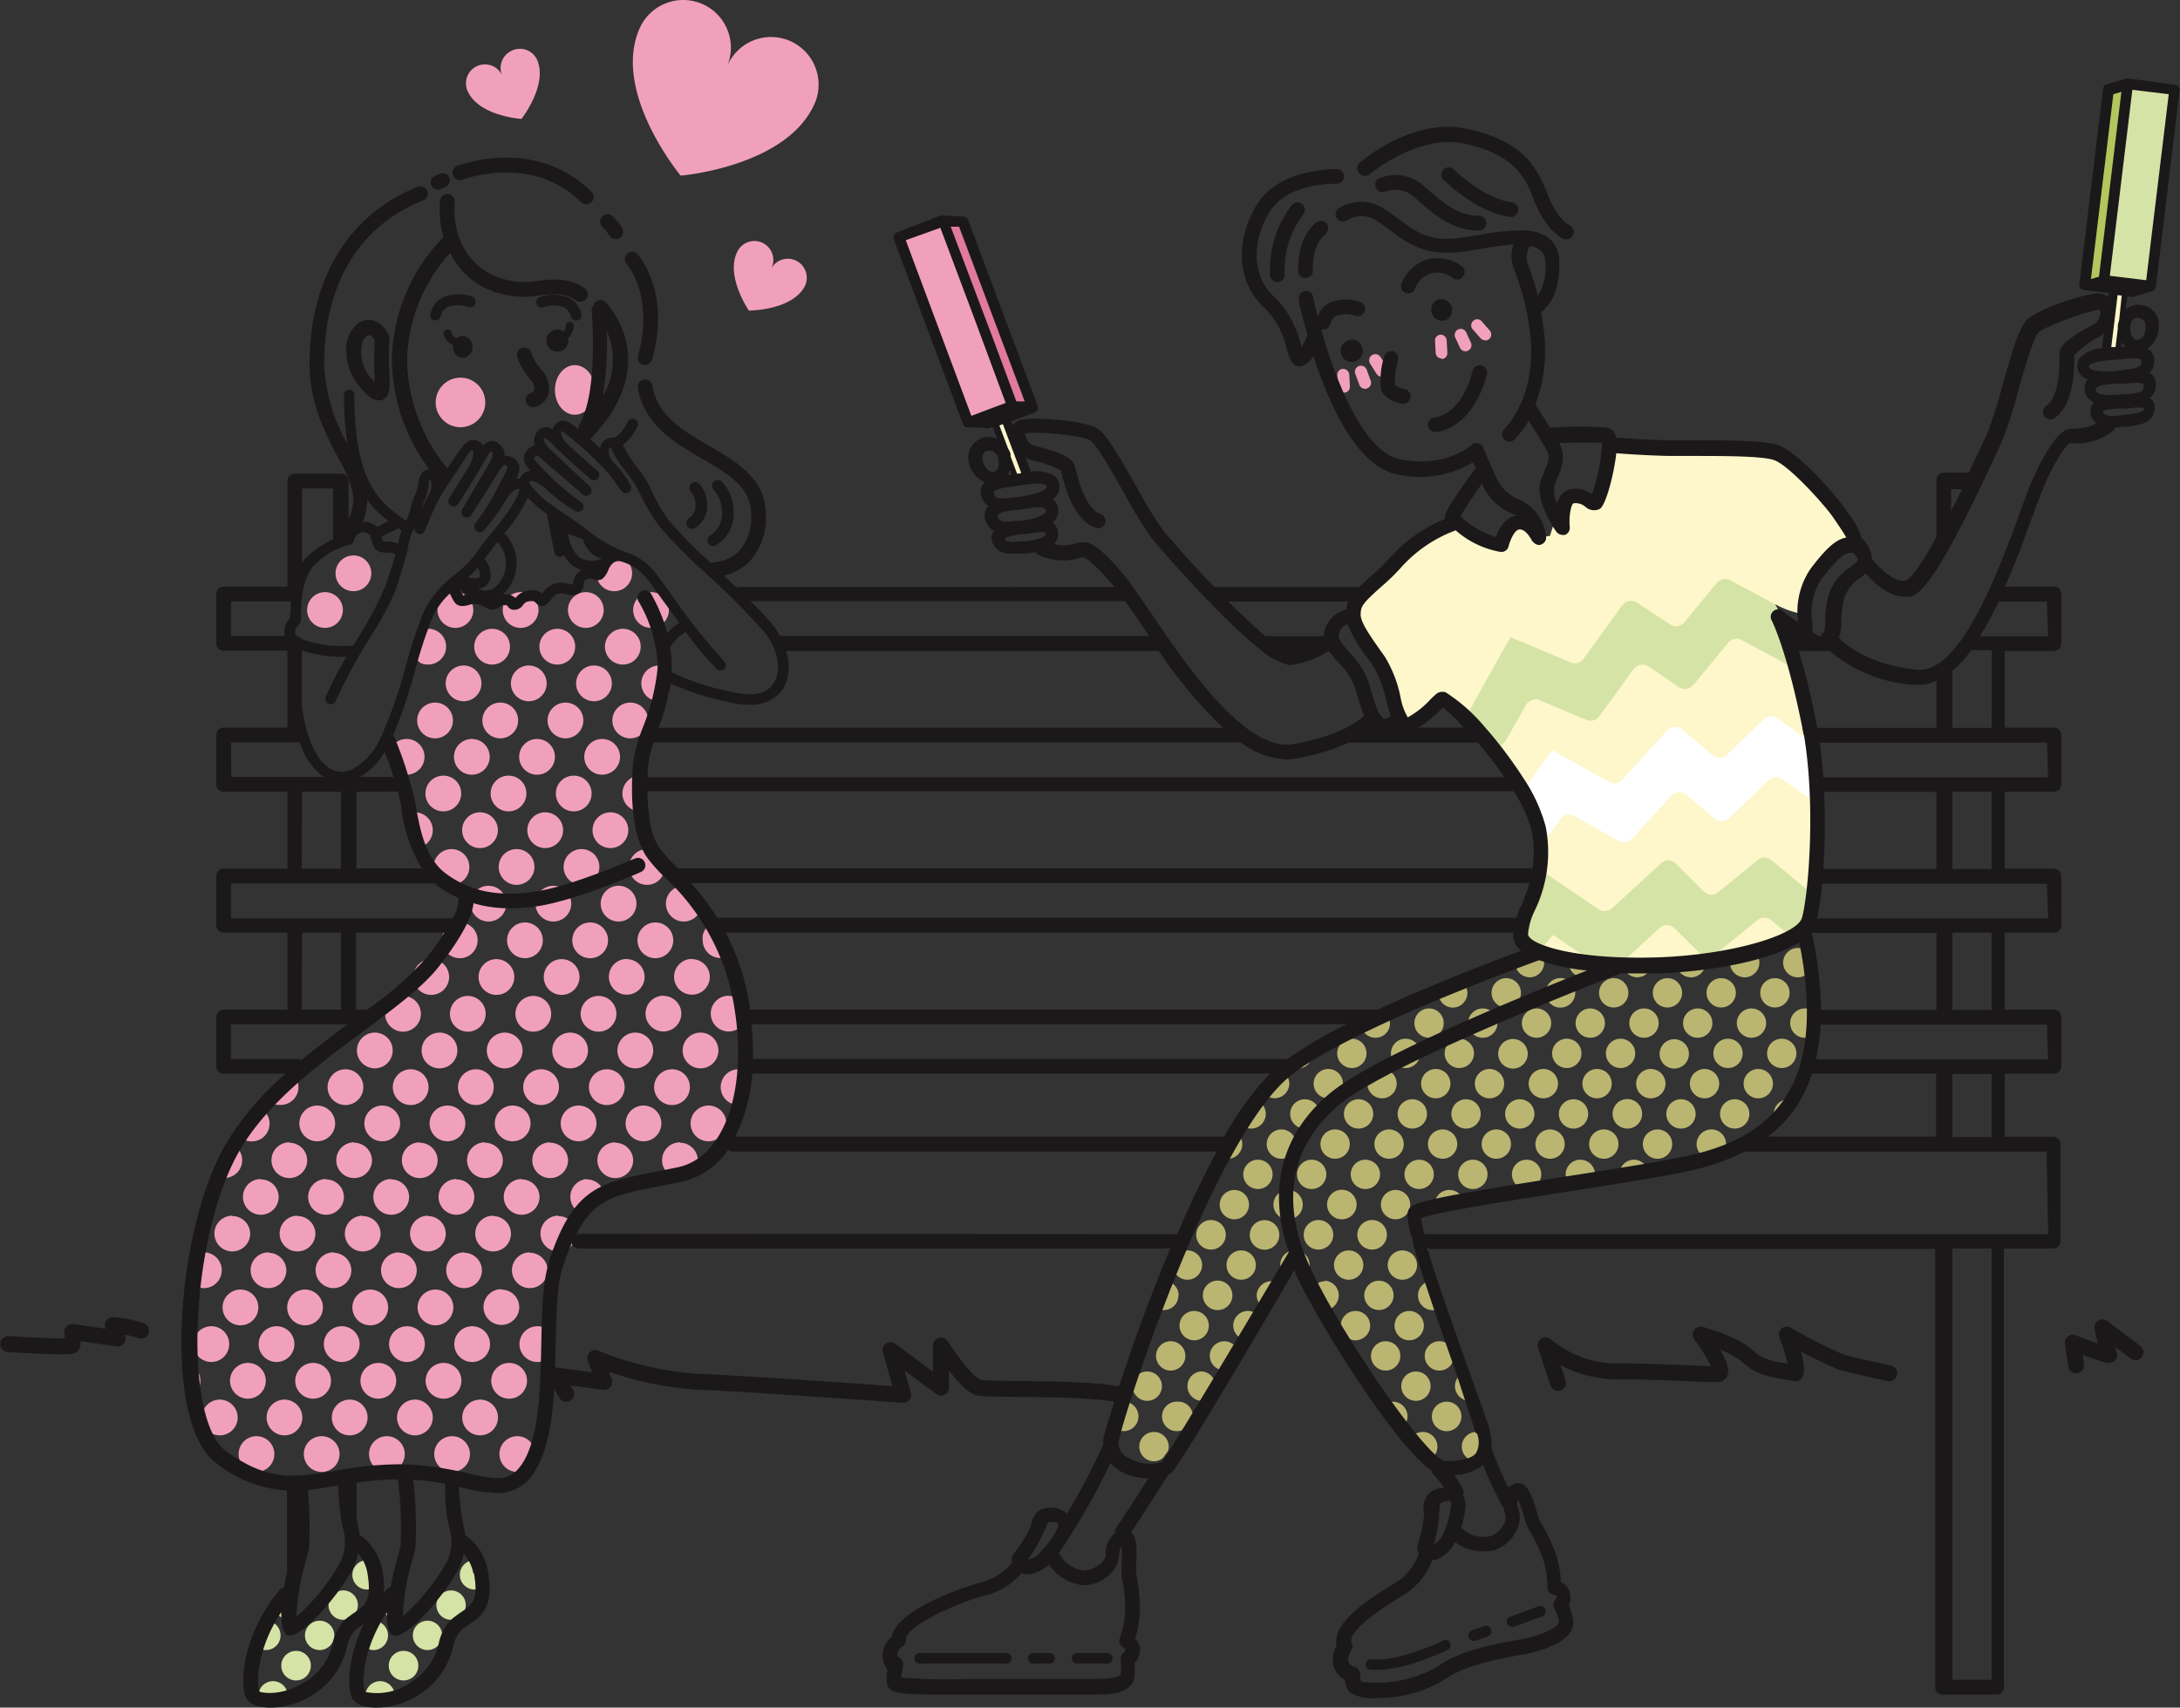 <svg xmlns="http://www.w3.org/2000/svg" viewBox="0 0 210.96 165.27"><rect x="0" y="0" width="210.96" height="165.27" fill="#333333" stroke="none"/><defs><style>.cls-1{isolation:isolate;}.cls-2{mix-blend-mode:multiply;}.cls-3{fill:#f1a0bc;}.cls-4{fill:#bbb572;}.cls-5{fill:#fdf7cb;}.cls-6{fill:#fff;}.cls-7{fill:#d6e3a6;}.cls-8{fill:#f2a1be;}.cls-9{fill:#b86181;}.cls-10{fill:#e17a9d;}.cls-11{fill:#e3de96;}.cls-12{fill:#929d42;}.cls-13{fill:#b2c65d;}.cls-14{fill:#1b1819;}.cls-15{fill:none;stroke:#1b1819;stroke-linecap:round;stroke-linejoin:round;stroke-width:1.54px;}</style></defs><title>pareja</title><g class="cls-1"><g id="Capa_2" data-name="Capa 2"><g id="Capa_1-2" data-name="Capa 1"><g class="cls-2"><ellipse class="cls-3" cx="55.63" cy="37.74" rx="1.93" ry="2.4"/><path class="cls-3" d="M59.45,53.76a1.73,1.73,0,1,0,1.72,1.72A1.72,1.72,0,0,0,59.45,53.76Zm-2.76,3.55A1.73,1.73,0,1,0,58.42,59,1.73,1.73,0,0,0,56.69,57.31Zm6.31,0A1.73,1.73,0,1,0,64.73,59,1.73,1.73,0,0,0,63,57.31Zm-2.76,3.55A1.73,1.73,0,1,0,62,62.59,1.72,1.72,0,0,0,60.24,60.86Zm3.55,3.55a1.73,1.73,0,0,0,0,3.46c1,0,.94-.78.94-1.73S64.75,64.41,63.79,64.41ZM34.21,53.76a1.73,1.73,0,1,0,1.72,1.72A1.72,1.72,0,0,0,34.21,53.76Zm-2.76,3.55A1.73,1.73,0,1,0,33.18,59,1.73,1.73,0,0,0,31.45,57.31Zm12.62,0A1.73,1.73,0,1,0,45.8,59,1.73,1.73,0,0,0,44.07,57.31Zm6.31,0A1.73,1.73,0,1,0,52.11,59,1.73,1.73,0,0,0,50.38,57.31Zm-9.07,3.55c-1,0-1.21.77-1.21,1.73s.26,1.72,1.21,1.72a1.73,1.73,0,1,0,0-3.45Zm6.31,0a1.73,1.73,0,1,0,1.73,1.73A1.72,1.72,0,0,0,47.62,60.86Zm6.31,0a1.73,1.73,0,1,0,1.73,1.73A1.72,1.72,0,0,0,53.93,60.86Zm-9.06,3.55a1.73,1.73,0,1,0,1.72,1.73A1.73,1.73,0,0,0,44.87,64.41Zm6.31,0a1.73,1.73,0,1,0,1.72,1.73A1.73,1.73,0,0,0,51.18,64.41Zm6.3,0a1.73,1.73,0,1,0,1.73,1.73A1.73,1.73,0,0,0,57.48,64.41ZM42.11,68a1.73,1.73,0,1,0,1.72,1.72A1.72,1.72,0,0,0,42.11,68Zm6.31,0a1.73,1.73,0,1,0,1.72,1.72A1.72,1.72,0,0,0,48.42,68Zm6.31,0a1.73,1.73,0,1,0,1.72,1.72A1.72,1.72,0,0,0,54.73,68ZM61,68a1.73,1.73,0,1,0,1.72,1.72A1.72,1.72,0,0,0,61,68ZM39.35,71.52a1.73,1.73,0,1,0,1.73,1.72A1.73,1.73,0,0,0,39.35,71.52Zm6.31,0a1.73,1.73,0,1,0,1.73,1.72A1.73,1.73,0,0,0,45.66,71.52Zm6.31,0a1.73,1.73,0,1,0,1.73,1.72A1.73,1.73,0,0,0,52,71.52Zm6.31,0A1.73,1.73,0,1,0,60,73.24,1.73,1.73,0,0,0,58.28,71.52ZM42.9,75.07a1.73,1.73,0,1,0,1.73,1.73A1.72,1.72,0,0,0,42.9,75.07Zm6.31,0a1.73,1.73,0,1,0,1.73,1.73A1.72,1.72,0,0,0,49.21,75.07Zm6.31,0a1.73,1.73,0,1,0,1.73,1.73A1.72,1.72,0,0,0,55.52,75.07Zm6.31,0a1.73,1.73,0,0,0,0,3.45c1,0,.38-1,.38-2S62.79,75.07,61.83,75.07ZM46.46,78.62a1.73,1.73,0,1,0,1.72,1.73A1.73,1.73,0,0,0,46.46,78.62Zm6.31,0a1.73,1.73,0,1,0,1.72,1.73A1.73,1.73,0,0,0,52.77,78.62Zm6.31,0a1.73,1.73,0,1,0,1.72,1.73A1.73,1.73,0,0,0,59.08,78.62ZM50,82.18a1.73,1.73,0,1,0,1.72,1.72A1.72,1.72,0,0,0,50,82.18Zm6.31,0A1.73,1.73,0,1,0,58,83.9,1.72,1.72,0,0,0,56.32,82.18Zm6.31,0a1.73,1.73,0,1,0,1.72,1.72A1.72,1.72,0,0,0,62.63,82.18Zm-9.07,3.55a1.73,1.73,0,1,0,1.73,1.72A1.73,1.73,0,0,0,53.56,85.73Zm6.31,0a1.73,1.73,0,1,0,1.73,1.72A1.73,1.73,0,0,0,59.87,85.73Zm6.31,0a1.73,1.73,0,1,0,1.73,1.72A1.73,1.73,0,0,0,66.18,85.73Zm-9.07,3.55A1.73,1.73,0,1,0,58.84,91,1.72,1.72,0,0,0,57.11,89.28Zm6.31,0A1.73,1.73,0,1,0,65.15,91,1.72,1.72,0,0,0,63.42,89.28Zm6.08,0A1.52,1.52,0,0,0,68,91a1.72,1.72,0,0,0,1.72,1.72c1,0,1-.42.63-1.31S70.45,89.3,69.5,89.3Zm-8.83,3.53a1.73,1.73,0,1,0,1.72,1.73A1.73,1.73,0,0,0,60.67,92.83Zm6.31,0a1.73,1.73,0,1,0,1.72,1.73A1.73,1.73,0,0,0,67,92.83Zm-2.76,3.56a1.73,1.73,0,1,0,1.72,1.72A1.72,1.72,0,0,0,64.22,96.39Zm6.31,0a1.73,1.73,0,1,0,1.72,1.72A1.72,1.72,0,0,0,70.53,96.39ZM40.15,78.62c-1,0-.49.78-.49,1.73a3.73,3.73,0,0,0,.49,1.73,1.73,1.73,0,0,0,0-3.46Zm3.55,3.56a1.73,1.73,0,1,0,1.72,1.72A1.73,1.73,0,0,0,43.7,82.18Zm3.55,3.55A1.73,1.73,0,1,0,49,87.45,1.73,1.73,0,0,0,47.25,85.73Zm-2.76,3.55A1.73,1.73,0,1,0,46.22,91,1.72,1.72,0,0,0,44.49,89.28Zm6.31,0A1.73,1.73,0,1,0,52.53,91,1.72,1.72,0,0,0,50.8,89.28Zm-9.06,3.55a1.73,1.73,0,1,0,1.72,1.73A1.73,1.73,0,0,0,41.74,92.83Zm6.31,0a1.73,1.73,0,1,0,1.72,1.73A1.73,1.73,0,0,0,48.05,92.83Zm6.31,0a1.73,1.73,0,1,0,1.72,1.73A1.73,1.73,0,0,0,54.36,92.83ZM39,96.39a1.73,1.73,0,1,0,1.73,1.72A1.73,1.73,0,0,0,39,96.39Zm6.31,0A1.73,1.73,0,1,0,47,98.11,1.73,1.73,0,0,0,45.29,96.39Zm6.31,0a1.73,1.73,0,1,0,1.72,1.72A1.73,1.73,0,0,0,51.6,96.39Zm6.31,0a1.73,1.73,0,1,0,1.72,1.72A1.73,1.73,0,0,0,57.91,96.39Zm-2.76,3.55a1.73,1.73,0,1,0,1.73,1.72A1.73,1.73,0,0,0,55.15,99.94Zm6.31,0a1.73,1.73,0,1,0,1.73,1.72A1.73,1.73,0,0,0,61.46,99.94Zm6.31,0a1.73,1.73,0,1,0,1.73,1.72A1.73,1.73,0,0,0,67.77,99.94Zm-9.07,3.55a1.73,1.73,0,1,0,1.73,1.73A1.72,1.72,0,0,0,58.7,103.49Zm6.31,0a1.73,1.73,0,1,0,1.73,1.73A1.72,1.72,0,0,0,65,103.49Zm6.31,0a1.73,1.73,0,0,0,0,3.45c1,0,.93-.77.93-1.72S72.28,103.49,71.32,103.49ZM62.26,107A1.73,1.73,0,1,0,64,108.77,1.73,1.73,0,0,0,62.26,107Zm6.31,0a1.73,1.73,0,1,0,1.72,1.73A1.73,1.73,0,0,0,68.57,107Zm-2.76,3.56a1.73,1.73,0,1,0,1.72,1.72A1.73,1.73,0,0,0,65.81,110.6ZM36.22,99.94A1.73,1.73,0,1,0,38,101.66,1.72,1.72,0,0,0,36.22,99.94Zm6.31,0a1.73,1.73,0,1,0,1.73,1.72A1.72,1.72,0,0,0,42.53,99.94Zm6.31,0a1.73,1.73,0,1,0,1.73,1.72A1.72,1.72,0,0,0,48.84,99.94Zm-22.41,5.82c0,.95-.23,1.18.73,1.18a1.72,1.72,0,0,0,1.72-1.72,1.7,1.7,0,0,0-.41-1.12C28.15,103.73,26.43,104.81,26.43,105.76Zm7-2.27a1.73,1.73,0,1,0,1.73,1.73A1.72,1.72,0,0,0,33.46,103.49Zm6.31,0a1.73,1.73,0,1,0,1.73,1.73A1.72,1.72,0,0,0,39.77,103.49Zm6.31,0a1.73,1.73,0,1,0,1.73,1.73A1.72,1.72,0,0,0,46.08,103.49Zm6.31,0a1.73,1.73,0,1,0,1.73,1.73A1.72,1.72,0,0,0,52.39,103.49ZM23.18,110a1.72,1.72,0,1,0,2.37-2.5C25.25,107.21,22.86,109.68,23.18,110ZM30.71,107a1.73,1.73,0,1,0,1.72,1.73A1.73,1.73,0,0,0,30.71,107ZM37,107a1.73,1.73,0,1,0,1.72,1.73A1.73,1.73,0,0,0,37,107Zm6.31,0a1.73,1.73,0,1,0,1.72,1.73A1.73,1.73,0,0,0,43.33,107Zm6.31,0a1.73,1.73,0,1,0,1.72,1.73A1.73,1.73,0,0,0,49.64,107ZM56,107a1.73,1.73,0,1,0,1.72,1.73A1.73,1.73,0,0,0,56,107Zm-35,6.85a1.77,1.77,0,0,0,.73.16,1.72,1.72,0,0,0,1-3.11C22.39,110.72,20.32,113.61,20.91,113.89Zm7-3.29a1.73,1.73,0,1,0,1.73,1.72A1.73,1.73,0,0,0,28,110.6Zm6.31,0A1.73,1.73,0,1,0,36,112.32,1.73,1.73,0,0,0,34.26,110.6Zm6.31,0a1.73,1.73,0,1,0,1.73,1.72A1.73,1.73,0,0,0,40.57,110.6Zm6.31,0a1.73,1.73,0,1,0,1.73,1.72A1.73,1.73,0,0,0,46.88,110.6Zm6.31,0a1.73,1.73,0,1,0,1.73,1.72A1.73,1.73,0,0,0,53.19,110.6Zm6.31,0a1.73,1.73,0,1,0,1.72,1.72A1.73,1.73,0,0,0,59.5,110.6Zm-34.31,3.55a1.73,1.73,0,1,0,1.73,1.72A1.72,1.72,0,0,0,25.19,114.15Zm6.31,0a1.73,1.73,0,1,0,1.73,1.72A1.72,1.72,0,0,0,31.5,114.15Zm6.31,0a1.73,1.73,0,1,0,1.73,1.72A1.72,1.72,0,0,0,37.81,114.15Zm6.31,0a1.73,1.73,0,1,0,1.73,1.72A1.72,1.72,0,0,0,44.12,114.15Zm6.31,0a1.73,1.73,0,1,0,1.73,1.72A1.72,1.72,0,0,0,50.43,114.15Zm6.31,0a1.73,1.73,0,0,0,0,3.45c.37-1.3,1.3-1.11,1.73-1.73A1.73,1.73,0,0,0,56.74,114.15Zm-34.3,3.55a1.73,1.73,0,1,0,1.72,1.73A1.72,1.72,0,0,0,22.44,117.7Zm6.31,0a1.73,1.73,0,1,0,1.72,1.73A1.72,1.72,0,0,0,28.75,117.7Zm6.31,0a1.73,1.73,0,1,0,1.72,1.73A1.72,1.72,0,0,0,35.06,117.7Zm6.3,0a1.73,1.73,0,1,0,1.73,1.73A1.72,1.72,0,0,0,41.36,117.7Zm6.31,0a1.73,1.73,0,1,0,1.73,1.73A1.72,1.72,0,0,0,47.67,117.7Zm6.31,0a1.73,1.73,0,1,0,1.73,1.73A1.72,1.72,0,0,0,54,117.7Zm-34.3,3.55c-.95,0-1.17.78-1.17,1.73s.22,1.73,1.17,1.73a1.73,1.73,0,0,0,0-3.46Zm6.31,0A1.73,1.73,0,1,0,27.71,123,1.73,1.73,0,0,0,26,121.25Zm6.31,0A1.73,1.73,0,1,0,34,123,1.73,1.73,0,0,0,32.3,121.25Zm6.31,0A1.73,1.73,0,1,0,40.33,123,1.73,1.73,0,0,0,38.61,121.25Zm6.31,0A1.73,1.73,0,1,0,46.64,123,1.73,1.73,0,0,0,44.92,121.25Zm6.31,0A1.73,1.73,0,1,0,53,123,1.73,1.73,0,0,0,51.23,121.25Zm-2.76,3.56a1.73,1.73,0,1,0,1.73,1.72A1.73,1.73,0,0,0,48.47,124.81ZM52,128.36a1.73,1.73,0,1,0,1.73,1.72A1.72,1.72,0,0,0,52,128.36Zm-28.79-3.55A1.73,1.73,0,1,0,25,126.53,1.73,1.73,0,0,0,23.23,124.81Zm6.31,0a1.73,1.73,0,1,0,1.73,1.72A1.73,1.73,0,0,0,29.54,124.81Zm6.31,0a1.73,1.73,0,1,0,1.73,1.72A1.73,1.73,0,0,0,35.85,124.81Zm6.31,0a1.73,1.73,0,1,0,1.73,1.72A1.73,1.73,0,0,0,42.16,124.81Zm-21.69,3.55a1.73,1.73,0,1,0,1.73,1.72A1.72,1.72,0,0,0,20.47,128.36Zm6.31,0a1.73,1.73,0,1,0,1.73,1.72A1.72,1.72,0,0,0,26.78,128.36Zm6.31,0a1.73,1.73,0,1,0,1.73,1.72A1.72,1.72,0,0,0,33.09,128.36Zm6.31,0a1.73,1.73,0,1,0,1.73,1.72A1.72,1.72,0,0,0,39.4,128.36Zm6.31,0a1.73,1.73,0,1,0,1.73,1.72A1.72,1.72,0,0,0,45.71,128.36Zm-28,3.55c.62,1.49.84,3.29,1.15,3a1.73,1.73,0,0,0-1.15-3Zm6.31,0a1.73,1.73,0,1,0,1.72,1.73A1.72,1.72,0,0,0,24,131.91Zm6.31,0a1.73,1.73,0,1,0,1.72,1.73A1.72,1.72,0,0,0,30.34,131.91Zm6.31,0a1.73,1.73,0,1,0,1.72,1.73A1.72,1.72,0,0,0,36.65,131.91Zm6.31,0a1.73,1.73,0,1,0,1.72,1.73A1.72,1.72,0,0,0,43,131.91Zm6.3,0A1.73,1.73,0,1,0,51,133.64,1.72,1.72,0,0,0,49.26,131.91Zm-28,3.55A1.73,1.73,0,1,0,23,137.19,1.74,1.74,0,0,0,21.27,135.46Zm6.31,0a1.73,1.73,0,1,0,1.72,1.73A1.74,1.74,0,0,0,27.58,135.46Zm6.31,0a1.73,1.73,0,1,0,1.72,1.73A1.73,1.73,0,0,0,33.89,135.46Zm6.31,0a1.73,1.73,0,1,0,1.72,1.73A1.73,1.73,0,0,0,40.2,135.46Zm6.31,0a1.73,1.73,0,1,0,1.72,1.73A1.73,1.73,0,0,0,46.51,135.46ZM24.82,139a1.73,1.73,0,1,0,1.73,1.73A1.73,1.73,0,0,0,24.82,139Zm6.31,0a1.73,1.73,0,1,0,1.73,1.73A1.74,1.74,0,0,0,31.13,139Zm6.31,0a1.73,1.73,0,1,0,1.73,1.73A1.74,1.74,0,0,0,37.44,139Zm6.31,0a1.73,1.73,0,1,0,1.73,1.73A1.74,1.74,0,0,0,43.75,139Zm6.31,0a1.73,1.73,0,1,0,1.73,1.73A1.74,1.74,0,0,0,50.06,139Z"/><circle class="cls-4" cx="154.55" cy="104.88" r="1.42"/><circle class="cls-4" cx="152.27" cy="107.81" r="1.42"/><circle class="cls-4" cx="151.62" cy="101.95" r="1.42"/><circle class="cls-4" cx="153.89" cy="99.02" r="1.42"/><circle class="cls-4" cx="159.09" cy="99.02" r="1.42"/><circle class="cls-4" cx="156.82" cy="101.95" r="1.42"/><path class="cls-4" d="M157.47,109.23a1.43,1.43,0,1,0-1.42-1.42A1.43,1.43,0,0,0,157.47,109.23Z"/><path class="cls-4" d="M142.22,135.58a1.36,1.36,0,0,0,.53-.11l-1-2.65a1.42,1.42,0,0,0,.45,2.76Z"/><circle class="cls-4" cx="141.87" cy="107.81" r="1.42"/><circle class="cls-4" cx="144.14" cy="104.88" r="1.42"/><circle class="cls-4" cx="142.53" cy="113.66" r="1.42"/><circle class="cls-4" cx="148.69" cy="99.02" r="1.42"/><circle class="cls-4" cx="147.07" cy="107.81" r="1.42"/><circle class="cls-4" cx="149.35" cy="104.88" r="1.42"/><path class="cls-4" d="M147.84,102a1.43,1.43,0,1,0-1.42,1.42A1.42,1.42,0,0,0,147.84,102Z"/><path class="cls-4" d="M153.23,94.59a1.42,1.42,0,0,0,1.41-1.35c-1.07-.1-2-.23-2.77-.37a1.45,1.45,0,0,0-.06.3A1.43,1.43,0,0,0,153.23,94.59Z"/><circle class="cls-4" cx="161.36" cy="96.09" r="1.42"/><path class="cls-4" d="M163.64,94.59a1.43,1.43,0,0,0,1.42-1.42,1.17,1.17,0,0,0-.08-.38c-.87.14-1.79.27-2.77.38A1.43,1.43,0,0,0,163.64,94.59Z"/><path class="cls-4" d="M158.43,94.59a1.4,1.4,0,0,0,1.39-1.26c-1,0-1.9.06-2.77,0A1.41,1.41,0,0,0,158.43,94.59Z"/><circle class="cls-4" cx="166.56" cy="96.09" r="1.42"/><circle class="cls-4" cx="156.16" cy="96.09" r="1.42"/><path class="cls-4" d="M151,97.52a1.43,1.43,0,1,0-1.42-1.43A1.42,1.42,0,0,0,151,97.52Z"/><circle class="cls-4" cx="159.75" cy="104.88" r="1.42"/><path class="cls-4" d="M137.22,125.37a1.42,1.42,0,0,0,1.42,1.43,1.35,1.35,0,0,0,.81-.29c-.39-1.07-.72-2-.93-2.54A1.41,1.41,0,0,0,137.22,125.37Z"/><path class="cls-4" d="M168.84,94.59a1.43,1.43,0,0,0,1.42-1.42,1.41,1.41,0,0,0-.91-1.32c-.49.13-1,.27-1.58.4a1.4,1.4,0,0,0-.36.92A1.43,1.43,0,0,0,168.84,94.59Z"/><path class="cls-4" d="M163.44,102a1.42,1.42,0,1,0-1.42,1.42A1.42,1.42,0,0,0,163.44,102Z"/><circle class="cls-4" cx="164.95" cy="104.88" r="1.42"/><circle class="cls-4" cx="164.29" cy="99.02" r="1.42"/><circle class="cls-4" cx="169.49" cy="99.02" r="1.42"/><circle class="cls-4" cx="167.22" cy="101.95" r="1.42"/><circle class="cls-4" cx="134.09" cy="131.23" r="1.42"/><circle class="cls-4" cx="139.29" cy="131.23" r="1.42"/><circle class="cls-4" cx="141.22" cy="101.95" r="1.42"/><circle class="cls-4" cx="138.94" cy="104.88" r="1.42"/><circle class="cls-4" cx="126.93" cy="113.66" r="1.42"/><path class="cls-4" d="M140.26,115.17a1.42,1.42,0,0,0-1.43,1.42s0,0,0,0c.68-.18,1.62-.36,2.73-.56A1.4,1.4,0,0,0,140.26,115.17Z"/><circle class="cls-4" cx="135.71" cy="122.44" r="1.42"/><circle class="cls-4" cx="137.33" cy="113.66" r="1.42"/><circle class="cls-4" cx="171.76" cy="96.09" r="1.42"/><circle class="cls-4" cx="124.65" cy="116.59" r="1.42"/><path class="cls-4" d="M174,94.59a1.41,1.41,0,0,0,1.19-.69c-.08-.58-.17-1.18-.28-1.8a1.42,1.42,0,1,0-.91,2.49Z"/><circle class="cls-4" cx="139.6" cy="110.73" r="1.42"/><path class="cls-4" d="M172.36,90.88q-.8.3-1.86.63a1.37,1.37,0,0,0,.61.15A1.41,1.41,0,0,0,172.36,90.88Z"/><circle class="cls-4" cx="121.73" cy="113.66" r="1.42"/><circle class="cls-4" cx="124" cy="110.73" r="1.42"/><circle class="cls-4" cx="135.05" cy="116.59" r="1.42"/><circle class="cls-4" cx="136.67" cy="107.81" r="1.42"/><circle class="cls-4" cx="133.44" cy="125.37" r="1.42"/><circle class="cls-4" cx="130.51" cy="122.44" r="1.42"/><circle class="cls-4" cx="136.37" cy="128.3" r="1.42"/><path class="cls-4" d="M148,94.59a1.41,1.41,0,0,0,1.06-2.36l-.21-.06-2.23.82a1,1,0,0,0,0,.18A1.43,1.43,0,0,0,148,94.59Z"/><circle class="cls-4" cx="137.02" cy="134.16" r="1.42"/><path class="cls-4" d="M131.28,116.59a1.43,1.43,0,1,0-1.43,1.42A1.42,1.42,0,0,0,131.28,116.59Z"/><path class="cls-4" d="M134.21,119.52a1.43,1.43,0,1,0-1.43,1.42A1.43,1.43,0,0,0,134.21,119.52Z"/><path class="cls-4" d="M127.58,120.94a1.43,1.43,0,1,0-1.42-1.42A1.42,1.42,0,0,0,127.58,120.94Z"/><path class="cls-4" d="M133,110.73a1.42,1.42,0,1,0,1.42-1.42A1.42,1.42,0,0,0,133,110.73Z"/><circle class="cls-4" cx="133.74" cy="104.88" r="1.42"/><circle class="cls-4" cx="132.13" cy="113.66" r="1.42"/><circle class="cls-4" cx="129.2" cy="110.73" r="1.42"/><circle class="cls-4" cx="131.47" cy="107.81" r="1.42"/><path class="cls-4" d="M138.3,120.84c-.4-1.1-.69-2-.86-2.64-.67.11-.88.61-.88,1.32a1.43,1.43,0,0,0,1.42,1.42C138.21,120.94,138.11,120.93,138.3,120.84Z"/><path class="cls-4" d="M140,135.66a1.43,1.43,0,1,0,1.42,1.42A1.42,1.42,0,0,0,140,135.66Z"/><path class="cls-4" d="M137.68,138.59a1.4,1.4,0,0,0-1.39,1.24c.38.53.76,1.06,1.14,1.55a1,1,0,0,0,.25.05,1.42,1.42,0,0,0,0-2.84Z"/><path class="cls-4" d="M134.75,135.66a1.44,1.44,0,0,0-1,.43q.78,1.18,1.56,2.31a1.42,1.42,0,0,0-.54-2.74Z"/><circle class="cls-4" cx="142.88" cy="140.01" r="1.42"/><path class="cls-4" d="M144.44,115.59l1.66-.25a1.42,1.42,0,0,0-.64-.17A1.44,1.44,0,0,0,144.44,115.59Z"/><circle class="cls-4" cx="147.73" cy="113.66" r="1.42"/><circle class="cls-4" cx="144.8" cy="110.73" r="1.42"/><path class="cls-4" d="M121.61,125.37a1.43,1.43,0,0,0,.51,1.07l1.5-2.36A1.41,1.41,0,0,0,123,124,1.43,1.43,0,0,0,121.61,125.37Z"/><circle class="cls-4" cx="150" cy="110.73" r="1.42"/><path class="cls-4" d="M119.34,128.3a1.41,1.41,0,0,0,.79,1.25c.51-.81,1-1.59,1.5-2.35a1.39,1.39,0,0,0-.87-.32A1.42,1.42,0,0,0,119.34,128.3Z"/><path class="cls-4" d="M122.38,118.09a1.43,1.43,0,1,0,1.42,1.43A1.43,1.43,0,0,0,122.38,118.09Z"/><path class="cls-4" d="M125.31,121a1.42,1.42,0,0,0-1.42,1.42,1.34,1.34,0,0,0,.27.79l1.23-1.94.74,1.78.19.37a1.4,1.4,0,0,0,.41-1A1.42,1.42,0,0,0,125.31,121Z"/><path class="cls-4" d="M131.82,132.73a.8.8,0,0,0-.21.05c.45.72.9,1.44,1.37,2.16a1.4,1.4,0,0,0-1.16-2.21Z"/><circle class="cls-4" cx="131.17" cy="128.3" r="1.42"/><path class="cls-4" d="M128.24,124a1.4,1.4,0,0,0-1.26.8q.48.93,1.08,2a1.16,1.16,0,0,0,.18,0,1.43,1.43,0,0,0,0-2.85Z"/><path class="cls-4" d="M169.46,110.32a13.7,13.7,0,0,0,1.4-1h-.06A1.41,1.41,0,0,0,169.46,110.32Z"/><circle class="cls-4" cx="170.15" cy="104.88" r="1.42"/><path class="cls-4" d="M117.07,131.23a1.41,1.41,0,0,0,1.11,1.36l1.42-2.22a1.41,1.41,0,0,0-2.53.86Z"/><path class="cls-4" d="M171.65,107.81a1.44,1.44,0,0,0,.18.65,11.36,11.36,0,0,0,1.57-2,1.21,1.21,0,0,0-.33-.07A1.43,1.43,0,0,0,171.65,107.81Z"/><path class="cls-4" d="M174.69,97.6a1.42,1.42,0,1,0,.71,2.63c.07-.73.11-1.51.11-2.34A1.38,1.38,0,0,0,174.69,97.6Z"/><path class="cls-4" d="M152.93,112.24a1.42,1.42,0,0,0-1.42,1.42,1.39,1.39,0,0,0,.29.83l2.46-.36a1.45,1.45,0,0,0,.09-.47A1.43,1.43,0,0,0,152.93,112.24Z"/><circle class="cls-4" cx="167.87" cy="107.81" r="1.42"/><path class="cls-4" d="M173.92,104.88a1.71,1.71,0,0,0,.09.45,13.54,13.54,0,0,0,.68-1.69A1.4,1.4,0,0,0,173.92,104.88Z"/><circle class="cls-4" cx="172.42" cy="101.95" r="1.42"/><path class="cls-4" d="M165.6,109.31a1.43,1.43,0,0,0-1.42,1.42,1.4,1.4,0,0,0,1.13,1.37c.46-.14.91-.29,1.36-.46a1.4,1.4,0,0,0-1.07-2.33Z"/><path class="cls-4" d="M158.13,112.24a1.42,1.42,0,0,0-1.42,1.42s0,.06,0,.1l2.76-.44A1.4,1.4,0,0,0,158.13,112.24Z"/><circle class="cls-4" cx="155.2" cy="110.73" r="1.42"/><circle class="cls-4" cx="160.4" cy="110.73" r="1.42"/><path class="cls-4" d="M162.2,112.83l.51-.09,1.31-.29a1.34,1.34,0,0,0-.69-.21A1.41,1.41,0,0,0,162.2,112.83Z"/><circle class="cls-4" cx="162.67" cy="107.81" r="1.42"/><circle class="cls-4" cx="120.11" cy="122.44" r="1.42"/><circle class="cls-4" cx="126.27" cy="107.81" r="1.42"/><path class="cls-4" d="M116.22,132.73a1.43,1.43,0,0,0,0,2.85h0l1.28-2A1.43,1.43,0,0,0,116.22,132.73Z"/><path class="cls-4" d="M127,102a1.06,1.06,0,0,0,0-.19,23.93,23.93,0,0,0-2.1,1.39,1.36,1.36,0,0,0,.72.22A1.42,1.42,0,0,0,127,102Z"/><circle class="cls-4" cx="128.54" cy="104.88" r="1.42"/><circle class="cls-4" cx="119.45" cy="116.59" r="1.42"/><path class="cls-4" d="M120.22,110.73a1.41,1.41,0,0,0-.63-1.15c-.47.78-.93,1.59-1.39,2.43a1.33,1.33,0,0,0,.6.15A1.43,1.43,0,0,0,120.22,110.73Z"/><path class="cls-4" d="M122.49,107.81a1.42,1.42,0,0,0-.86-1.31c-.52.7-1,1.46-1.58,2.3a1.44,1.44,0,0,0,1,.43A1.42,1.42,0,0,0,122.49,107.81Z"/><path class="cls-4" d="M140.56,97.52A1.42,1.42,0,0,0,142,96.09a1.38,1.38,0,0,0-.53-1.08q-1.11.43-2.28.93a.8.8,0,0,0,0,.15A1.43,1.43,0,0,0,140.56,97.52Z"/><circle class="cls-4" cx="143.49" cy="99.02" r="1.42"/><path class="cls-4" d="M143.94,94l-1.33.52a.79.79,0,0,0,.22,0A1.39,1.39,0,0,0,143.94,94Z"/><circle class="cls-4" cx="115.56" cy="128.3" r="1.42"/><circle class="cls-4" cx="130.82" cy="101.95" r="1.42"/><path class="cls-4" d="M133.09,100.44a1.4,1.4,0,0,0,1.07-2.33c-.83.38-1.65.76-2.45,1.15A1.41,1.41,0,0,0,133.09,100.44Z"/><circle class="cls-4" cx="138.29" cy="99.02" r="1.42"/><circle class="cls-4" cx="136.02" cy="101.95" r="1.42"/><path class="cls-4" d="M124.77,104.88a1.41,1.41,0,0,0-.62-1.14,14.9,14.9,0,0,0-1.91,2,1.41,1.41,0,0,0,1.1.55A1.43,1.43,0,0,0,124.77,104.88Z"/><path class="cls-4" d="M113.29,129.81a1.42,1.42,0,1,0,1.42,1.42A1.42,1.42,0,0,0,113.29,129.81Z"/><path class="cls-4" d="M111.79,128.3a1.41,1.41,0,0,0-.37-.93c-.3.79-.58,1.56-.85,2.31A1.41,1.41,0,0,0,111.79,128.3Z"/><path class="cls-4" d="M110.17,137.08a1.43,1.43,0,0,0-1.42-1.42.93.93,0,0,0-.24.05c-.31,1-.56,1.79-.73,2.4a1.4,1.4,0,0,0,1,.4A1.43,1.43,0,0,0,110.17,137.08Z"/><circle class="cls-4" cx="111.02" cy="134.16" r="1.42"/><path class="cls-4" d="M114,135.66a1.43,1.43,0,1,0,0,2.85,1.57,1.57,0,0,0,.43-.09l1-1.47A1.4,1.4,0,0,0,114,135.66Z"/><path class="cls-4" d="M108.8,141.66a4.21,4.21,0,0,0,1.64.33,1.38,1.38,0,0,0-1.64-.33Z"/><path class="cls-4" d="M111.67,138.59a1.42,1.42,0,1,0,0,2.84,1.37,1.37,0,0,0,.88-.33l.46-.64a1.34,1.34,0,0,0,.09-.45A1.43,1.43,0,0,0,111.67,138.59Z"/><path class="cls-4" d="M107.51,139.12a2.17,2.17,0,0,0,.19,1.57,1.32,1.32,0,0,0,.2-.68,1.39,1.39,0,0,0-.38-.94S107.51,139.11,107.51,139.12Z"/><circle class="cls-4" cx="145.76" cy="96.09" r="1.42"/><path class="cls-4" d="M118,113.66a1.43,1.43,0,0,0-.23-.73c-.37.69-.72,1.4-1.08,2.13A1.41,1.41,0,0,0,118,113.66Z"/><path class="cls-4" d="M114.06,125.37a1.41,1.41,0,0,0-1.33-1.4c-.33.85-.66,1.68-1,2.5a1.4,1.4,0,0,0,2.3-1.1Z"/><path class="cls-4" d="M119.26,125.37a1.43,1.43,0,1,0-1.42,1.43A1.43,1.43,0,0,0,119.26,125.37Z"/><path class="cls-4" d="M117.18,120.94a1.43,1.43,0,1,0-1.42-1.42A1.42,1.42,0,0,0,117.18,120.94Z"/><circle class="cls-4" cx="114.91" cy="122.44" r="1.42"/><path class="cls-5" d="M178,49.74c-.73-1.1-4.5-5.41-6.2-5.9s-7.41-.36-10.21-.42-5.83-.31-5.83-.31h0a16.9,16.9,0,0,1-1.33,5.55c-.36.24-1.13-.93-2.3-.65S150,51.86,150,51.86l-1.11.18c0,.06-.57-1.52-1.85-1.52s-1.76,2.19-1.76,2.19a8.05,8.05,0,0,1-3.91-1.88h0c-3.44.35-5.75,3.27-8,5.21s-2.4,2.25-2.46,3.35S132,62,133.39,64s1.43,4.86,2.34,5.59,3.22-1.46,3.77-1.88,8.25,7.59,9.38,12.63-1.91,8.39-1.73,10.33,6.14,3.1,13.25,2.86,14-2.13,14.64-4.32,1.52-11.72,0-19.25a60.32,60.32,0,0,0-3.28-11.49,9.28,9.28,0,0,0,2.43.91c.67,0-.49-1.64,1.28-3.88s2.79-2.74,3.76-2.74S178.75,50.83,178,49.74Z"/><path class="cls-6" d="M175.2,72.16a1,1,0,0,0-.45-.7L172,69.53a1.06,1.06,0,0,0-1.34.11l-3.55,3.42a1,1,0,0,1-1.41,0l-2.91-2.44a1.06,1.06,0,0,0-1.47.09L157,75.47a1.06,1.06,0,0,1-1.3.21l-5.49-3.08L149,74.24c-.65.92-1.22,1.7-1.72,2.4a13.75,13.75,0,0,1,1.57,3.65,10.81,10.81,0,0,1,.22,1.62L151,79.29a1,1,0,0,1,1.37-.3l4.26,2.39a1.06,1.06,0,0,0,1.3-.21l3.8-4.15a1.07,1.07,0,0,1,1.47-.1l2.7,2.28a1.07,1.07,0,0,0,1.42,0l3.81-3.67a1.06,1.06,0,0,1,1.34-.11l3.35,2.34A48.06,48.06,0,0,0,175.2,72.16Z"/><path class="cls-7" d="M170.11,83.23l-3.83,3.11a1,1,0,0,1-1.41-.07l-2.7-2.68a1,1,0,0,0-1.46,0L156,87.9a1.07,1.07,0,0,1-1.31.1l-5.21-3.53-.74.87c-.61,2.34-1.72,4.08-1.61,5.28.06.6.71,1.12,1.73,1.55l1.44-1.68,4.19,2.84c.69.06,1.41.1,2.16.13l3.92-3.63a1.07,1.07,0,0,1,1.47,0l2.5,2.49a1,1,0,0,0,1.42.07l4.1-3.33a1.07,1.07,0,0,1,1.35,0l2,1.66A3.22,3.22,0,0,0,175,89.16a17.16,17.16,0,0,0,.46-2.57l-4.05-3.35A1,1,0,0,0,170.11,83.23Z"/><path class="cls-7" d="M149,67.78l4.5,1.89a1.06,1.06,0,0,0,1.27-.36l3.31-4.55a1.06,1.06,0,0,1,1.44-.26l2.95,2a1.05,1.05,0,0,0,1.4-.21l3.37-4.08a1.06,1.06,0,0,1,1.32-.26l5.31,2.87A51.78,51.78,0,0,0,172,58.89a1,1,0,0,0-.47-.53l-4.07-2.19a1.06,1.06,0,0,0-1.32.25L163,60.22a1.06,1.06,0,0,1-1.4.21l-3.17-2.1a1.06,1.06,0,0,0-1.44.26l-3.75,5.16a1,1,0,0,1-1.27.35l-5.79-2.43-1,1.76-3,5.36A1,1,0,0,0,142.3,70c.52.56,1.08,1.19,1.64,1.88a1.06,1.06,0,0,0,1.74-.15l2-3.52A1.05,1.05,0,0,1,149,67.78Z"/><path class="cls-3" d="M130.05,38a.58.58,0,0,1-.58-.55l-.06-1.14a.57.57,0,0,1,.55-.61.61.61,0,0,1,.61.55l.06,1.14a.57.57,0,0,1-.54.61Z"/><path class="cls-8" d="M143.71,32.93a.59.59,0,0,1-.44-.2l-.76-.86a.58.58,0,0,1,.06-.82.57.57,0,0,1,.82.05l.75.86a.59.59,0,0,1-.43,1Z"/><path class="cls-3" d="M133.71,36.46a.62.62,0,0,1-.49-.26l-.63-1a.58.58,0,0,1,1-.65l.63.95a.58.58,0,0,1-.16.81A.63.63,0,0,1,133.71,36.46Z"/><path class="cls-3" d="M141.81,34a.59.59,0,0,1-.53-.35l-.46-1a.59.59,0,0,1,.3-.77.58.58,0,0,1,.77.3l.46,1a.6.6,0,0,1-.3.77A.67.67,0,0,1,141.81,34Z"/><path class="cls-3" d="M132.1,37.63a.59.59,0,0,1-.55-.38l-.4-1.08a.58.58,0,0,1,.35-.74.59.59,0,0,1,.75.34l.39,1.07a.58.58,0,0,1-.34.75A.45.45,0,0,1,132.1,37.63Z"/><path class="cls-3" d="M139.51,34.7a.58.58,0,0,1-.58-.55L138.87,33a.57.57,0,0,1,.54-.61A.6.6,0,0,1,140,33l.06,1.14a.57.57,0,0,1-.54.61Z"/><rect class="cls-3" x="90.19" y="21.58" width="4.58" height="19.15" transform="translate(-5.05 34.42) rotate(-20.54)"/><polygon class="cls-9" points="97.98 39.31 93.7 40.92 95.64 41.02 99.92 39.41 97.98 39.31"/><polygon class="cls-10" points="97.98 39.31 99.92 39.41 93.2 21.48 91.27 21.38 97.98 39.31"/><rect class="cls-5" x="97.14" y="39.96" width="0.93" height="6.51" transform="translate(-8.95 36.98) rotate(-20.54)"/><polygon class="cls-4" points="99.18 46.09 98.31 46.42 98.74 46.54 99.61 46.21 99.18 46.09"/><polygon class="cls-11" points="99.18 46.09 99.61 46.21 97.33 40.12 96.9 40 99.18 46.09"/><rect class="cls-7" x="204.73" y="8.31" width="4.58" height="19.15" transform="translate(410.38 60.54) rotate(-173.09)"/><polygon class="cls-12" points="203.59 27.11 208.14 27.66 206.28 28.21 201.74 27.66 203.59 27.11"/><polygon class="cls-13" points="203.59 27.11 201.74 27.66 204.04 8.65 205.9 8.1 203.59 27.11"/><rect class="cls-5" x="204.42" y="27.56" width="0.93" height="6.51" transform="translate(404.57 86.04) rotate(-173.09)"/><polygon class="cls-4" points="204.03 33.98 204.95 34.09 204.56 34.31 203.64 34.2 204.03 33.98"/><polygon class="cls-11" points="204.03 33.98 203.64 34.2 204.42 27.74 204.81 27.52 204.03 33.98"/><circle class="cls-3" cx="44.56" cy="38.95" r="2.4"/><path class="cls-7" d="M35.52,151a1.42,1.42,0,1,0,1.42,1.42A1.43,1.43,0,0,0,35.52,151Zm10.4,0a1.42,1.42,0,1,0,0,2.84c.78,0,1-.63,1-1.42S46.7,151,45.92,151Zm-7.48,2.93a1.42,1.42,0,0,0,0,2.84c.79,0,.22-.47.22-1.26S39.23,153.93,38.44,153.93Zm5.2,0a1.42,1.42,0,1,0,1.43,1.42A1.42,1.42,0,0,0,43.64,153.93Zm-2.27,2.93a1.42,1.42,0,1,0,1.42,1.42A1.42,1.42,0,0,0,41.37,156.86ZM28,153.93a1.42,1.42,0,1,0,0,2.84c.79,0,0-.63,0-1.42S28.83,153.93,28,153.93Zm5.2,0a1.42,1.42,0,1,0,1.43,1.42A1.42,1.42,0,0,0,33.24,153.93Zm-7.47,2.93c-.78,0-1,.63-1,1.42s.25,1.42,1,1.42a1.42,1.42,0,1,0,0-2.84Zm5.2,0a1.42,1.42,0,1,0,1.42,1.42A1.42,1.42,0,0,0,31,156.86Zm5.2,0c-.78,0-.69.63-.69,1.42s-.09,1.42.69,1.42a1.42,1.42,0,1,0,0-2.84Zm-7.47,2.92a1.43,1.43,0,1,0,1.42,1.43A1.42,1.42,0,0,0,28.7,159.78Zm10.4,0a1.43,1.43,0,1,0,1.42,1.43A1.42,1.42,0,0,0,39.1,159.78Zm-12.67,2.93A1.43,1.43,0,0,0,25,164.13c0,.79.64.73,1.43.73s1.42.06,1.42-.73A1.43,1.43,0,0,0,26.43,162.71Zm10.4,0a1.43,1.43,0,0,0-1.43,1.42c0,.79.64.73,1.43.73s1.42.06,1.42-.73A1.43,1.43,0,0,0,36.83,162.71Z"/><path class="cls-14" d="M46,29.35a.52.52,0,0,0-.33-.65,3.93,3.93,0,0,0-2.82.09,2.41,2.41,0,0,0-1.18,1.53A.51.51,0,0,0,42,31a.32.32,0,0,0,.14,0,.51.51,0,0,0,.49-.37,1.42,1.42,0,0,1,.68-.91,2.89,2.89,0,0,1,2,0A.52.52,0,0,0,46,29.35Z"/><path class="cls-14" d="M55.9,31a.52.52,0,0,0,.36-.64,2.41,2.41,0,0,0-1.18-1.53,4,4,0,0,0-2.83-.09.52.52,0,1,0,.33,1,2.89,2.89,0,0,1,2,0,1.37,1.37,0,0,1,.67.91.53.53,0,0,0,.5.37A.36.36,0,0,0,55.9,31Z"/><path class="cls-14" d="M44.77,34.64a1.07,1.07,0,0,0,0-2.13.86.86,0,0,0-.57.23.87.87,0,0,1-.52-.59.38.38,0,0,0-.5-.24.39.39,0,0,0-.24.49,1.66,1.66,0,0,0,.91,1s0,.08,0,.13A1,1,0,0,0,44.77,34.64Z"/><path class="cls-14" d="M132.52,16.88s4.63-3.89,9.08-3c4.79,1,6,3.16,6.83,5.45,1.11,2.92,2.68,3.69,2.86,3.77a.71.71,0,0,0,.58-1.3s-1.21-.61-2.11-3c-1.18-3.14-2.91-5.29-7.86-6.34-5.16-1.11-10.1,3.09-10.31,3.28a.71.71,0,0,0-.07,1A.7.7,0,0,0,132.52,16.88Z"/><path class="cls-14" d="M146.24,21a.71.71,0,0,0,.09-1.41c-2.81-.36-5.65-3.2-5.68-3.23a.71.71,0,0,0-1,1c.14.13,3.22,3.22,6.52,3.64Z"/><path class="cls-14" d="M137.84,18.05a4.08,4.08,0,0,0-4.36-.8.7.7,0,0,0-.33.94.69.69,0,0,0,.94.34,2.74,2.74,0,0,1,2.87.64c1.74,1.55,3.55,3.15,6.23,3.15a.72.72,0,0,0,0-1.43C141.05,20.89,139.59,19.6,137.84,18.05Z"/><path class="cls-14" d="M126,19.75a.71.71,0,0,0-1,.11,10.2,10.2,0,0,0-2.09,6.8.7.7,0,0,0,.7.64h.08a.71.71,0,0,0,.63-.78,8.91,8.91,0,0,1,1.79-5.76A.72.72,0,0,0,126,19.75Z"/><path class="cls-14" d="M126.37,26.91h0a.71.71,0,0,0,.68-.74c-.1-2.5,1.12-3.45,1.18-3.5a.71.71,0,0,0-.82-1.16c-.08.06-1.91,1.38-1.77,4.72A.7.7,0,0,0,126.37,26.91Z"/><path class="cls-14" d="M137.92,25.16a4.23,4.23,0,0,0-2.3,2.26.7.7,0,0,0,.39.92.65.65,0,0,0,.27.05.72.72,0,0,0,.66-.44,2.29,2.29,0,0,1,3.68-1,.72.72,0,0,0,1-.25.72.72,0,0,0-.25-1A4.06,4.06,0,0,0,137.92,25.16Z"/><path class="cls-14" d="M138.18,41.14a.71.71,0,0,0,.71.68h0c.15,0,3.55-.21,5-5.57a.71.71,0,0,0-.51-.87.69.69,0,0,0-.87.51c-1.11,4.27-3.52,4.5-3.65,4.51A.71.71,0,0,0,138.18,41.14Z"/><path class="cls-14" d="M139.89,31a1.07,1.07,0,0,0-.75-2,1.07,1.07,0,0,0,.75,2Z"/><path class="cls-14" d="M130.56,32.92a1.07,1.07,0,1,0,1.25.67A1,1,0,0,0,130.56,32.92Z"/><path class="cls-14" d="M134.8,34a.7.7,0,0,0-.85.53,7.08,7.08,0,0,0-.27,3.3c.36.8,1.58,1.16,1.94,1.25l.17,0a.71.71,0,0,0,.69-.54.7.7,0,0,0-.51-.86,3.18,3.18,0,0,1-1-.42,9.31,9.31,0,0,1,.33-2.44A.71.71,0,0,0,134.8,34Z"/><path class="cls-14" d="M208.9,31.74a1.94,1.94,0,0,0-1.83-2.24,1.89,1.89,0,0,0-1.36.43l.16-1.25.35.05h.06l.15,0,1.85-.55s.05,0,.08-.06a.38.38,0,0,0,.1,0s0,0,0-.06a.4.4,0,0,0,.11-.2s.05,0,.05-.08l2.3-19a.51.51,0,0,0-.45-.58L206,7.6h-.08a.55.55,0,0,0-.18,0l-1.86.55a.5.5,0,0,0-.36.43l-2.31,19s0,0,0,0,0,0,0,.07a.53.53,0,0,0,.17.33s0,0,0,0,.08,0,.12,0a.44.44,0,0,0,.15.08l2.41.29-.05.4a1.35,1.35,0,0,0-.76-.33c-1.13-.18-6.13,1.49-7.16,2.59-.7.74-1.34,2.87-2.31,6.29a41.94,41.94,0,0,1-1.54,4.8l-.3.64c-.5,1.09-1,2.07-1.4,3H188.1a.71.71,0,0,0-.71.71v5.53c-1.89,3.43-2.67,4.12-3,4.21-1.17.21-2.71-1.42-3.24-2.11v0a2.91,2.91,0,0,0-1-2,7.12,7.12,0,0,0-1.29-2.39l-.33-.48c-.68-1-4.56-5.6-6.59-6.18-1.39-.4-4.9-.41-8-.43-.9,0-1.73,0-2.39,0-2,0-4.16-.18-5.18-.25h0a1.06,1.06,0,0,0-.8-.95,36.14,36.14,0,0,0-5.53,0h-.05c-.59-1-1.21-1.94-1.41-2.26a14.34,14.34,0,0,0,.9-6.27,19.06,19.06,0,0,0-.36-2.64c.71-.54,1.91-1.9,1.76-5a2.81,2.81,0,0,0-1-2.18,3.94,3.94,0,0,0-2.24-.74h0a19.94,19.94,0,0,0-4.41.42c-1,.16-1.89.31-2.68.36-2.46.19-3.81-.85-5.25-1.93-.49-.36-1-.71-1.45-1a4,4,0,0,0-4.31,0,.71.71,0,0,0,.84,1.15,2.54,2.54,0,0,1,2.74,0,15.15,15.15,0,0,1,1.33.92c1.5,1.13,3.21,2.43,6.19,2.21.87-.06,1.81-.21,2.82-.38s2-.33,3-.39a3.42,3.42,0,0,0,.05,2.38A24.62,24.62,0,0,1,148.15,33c.32,5.34-2.09,8-2.58,8.53a.7.7,0,0,0,0,1,.71.71,0,0,0,1,0,9,9,0,0,0,1.36-1.82c.53.84,1.29,2.07,1.71,2.79s.23,1.06-.22,2.19c-.09.24-.19.5-.3.77-.67,1.86,1.27,4.72,1.49,5a.74.74,0,0,0,.59.31.69.69,0,0,0,.24,0,.73.73,0,0,0,.47-.73c-.11-1.13.13-2.27.38-2.33a1.45,1.45,0,0,1,1.13.34,1.24,1.24,0,0,0,1.4.2c.6-.39,1.37-3.4,1.59-5.38,1.05.08,3.18.22,5.18.26l2.42,0c2.7,0,6.4,0,7.6.38,1.41.4,5,4.4,5.81,5.6l.34.5c.24.35.67,1,.91,1.41-1,.19-1.92,1-3.44,3A7.34,7.34,0,0,0,174,60.15v.06a13.39,13.39,0,0,1-1.48-1.07.7.7,0,0,0-.9,0,.71.71,0,0,0-.18.89s1.42,2.73,2.89,10c.07.34.13.69.19,1,0,0,0,0,0,0s0,.06.05.1c1.2,7.28.36,15.89-.2,17.72-.49,1.59-6.57,3.55-14,3.81-5.62.17-9.34-.5-11.18-1.24h0c-.82-.33-1.29-.67-1.32-1a6.41,6.41,0,0,1,.65-2.29,13,13,0,0,0,1.06-8.13,15.93,15.93,0,0,0-2.18-4.72,0,0,0,0,1,0,0,41.38,41.38,0,0,0-3.55-4.73l-.06-.06A16.81,16.81,0,0,0,139.89,67a1,1,0,0,0-.83.11c-.12.09-.32.28-.57.51a8.7,8.7,0,0,1-2.26,1.81,6,6,0,0,1-.71-2A12,12,0,0,0,134,63.54l-.25-.35c-1.14-1.6-2.12-3-2.08-3.75s.06-.95,2.22-2.85c.58-.51,1.08-1,1.58-1.54a13.22,13.22,0,0,1,5.4-3.72,8.86,8.86,0,0,0,4.36,2.09h.07a.71.71,0,0,0,.69-.55c.13-.55.58-1.63,1.07-1.63s.91.58,1.14,1a1,1,0,0,0,.68.51.79.79,0,0,0,.63-.34c.09-.14.24-.39-.11-1.42a4.23,4.23,0,0,0-2.46-2.66,4.16,4.16,0,0,1-2.28-2.43l-.12-.26c-.3-.59-1-2.32-1-2.32a.7.7,0,0,0-.51-.42.69.69,0,0,0-.63.16c-.1.1-2.53,2.24-6.86,1.41-3.62-.69-6.33-7.74-7.68-12.59h0a.69.69,0,0,0,.2,0,.71.71,0,0,0,.68-.52,1.22,1.22,0,0,1,.58-.79,2.67,2.67,0,0,1,1.85,0,.71.71,0,1,0,.45-1.35,4.18,4.18,0,0,0-3,.1,2.53,2.53,0,0,0-1.11,1.33c-.18-.71-.32-1.34-.43-1.86a.71.71,0,1,0-1.39.27c0,.19.32,1.55.84,3.4a11.79,11.79,0,0,1-.57,1.13,1.87,1.87,0,0,0-.07-.22,9.45,9.45,0,0,0-2.55-4.61c-2.1-1.88-2.31-5.16-.54-8.16s6.5-2.81,6.55-2.81a.72.72,0,0,0,.72-.69.71.71,0,0,0-.69-.73c-.22,0-5.66-.1-7.8,3.51s-1.81,7.59.81,9.94a8.12,8.12,0,0,1,2.14,4c.25.84.48,1.63,1.21,1.63h.11a2,2,0,0,0,1.25-1c1.5,4.63,4.18,10.71,8.14,11.47a10,10,0,0,0,7.3-1.18l.28.64a.61.61,0,0,0-.24.21c-2.86,4-2.8,4.24-2.74,4.57l0,.06a14.77,14.77,0,0,0-5.44,3.88c-.48.49-.95,1-1.5,1.46s-1,.91-1.38,1.26h-14c-2.09-2.17-4-4.33-4.94-5.46a41.61,41.61,0,0,1-2.63-4.3c-1.75-3.09-2.87-5-3.73-5.57-1.26-.82-6.48-1.19-7.57-.83a1.32,1.32,0,0,0-.65.51l-.14-.39,2.26-.85a.38.38,0,0,0,.18-.15l.06,0v0a.5.5,0,0,0,.09-.36s0,0,0-.06,0,0,0,0L93.69,21.3a.52.52,0,0,0-.46-.34l-1.94-.09a.38.38,0,0,0-.18,0H91L86.8,22.5a.52.52,0,0,0-.3.67L93.21,41.1l.07.08a.61.61,0,0,0,.16.16s0,0,0,0a.45.45,0,0,0,.16,0l0,0,1.94.09h0a.58.58,0,0,0,.19,0l.33-.12.44,1.17a2,2,0,0,0-1.42-.1,2,2,0,0,0-1.25,2.62,2.57,2.57,0,0,0,1.48,1.68,1,1,0,0,0-.21.21,1.34,1.34,0,0,0-.12,1.17,1.65,1.65,0,0,0,.68.94c0,.06-.13.1-.18.17a1.38,1.38,0,0,0-.12,1.17,1.66,1.66,0,0,0,.85,1.05.9.9,0,0,0-.1.09,1.16,1.16,0,0,0-.09,1,1.71,1.71,0,0,0,1.83,1.08A8,8,0,0,0,99,53.56l.39,0a7.63,7.63,0,0,0,.82-.12c.06.08.1.18.19.22a5.47,5.47,0,0,0,3.95.37,3.79,3.79,0,0,1,.49-.09c.32.06,1.46,1,3,2.87H71.48c-.08,0-.13.06-.2.08L70.07,55.7a5.06,5.06,0,0,0,2.41-1.3,6.21,6.21,0,0,0,1.63-4.59c0-3.46-2.78-5.09-5.47-6.65s-5-2.92-5.52-5.84a.71.71,0,0,0-.82-.58.71.71,0,0,0-.58.83c.63,3.56,3.59,5.29,6.2,6.81s4.77,2.79,4.77,5.43a4.82,4.82,0,0,1-1.2,3.56A3.88,3.88,0,0,1,69,54.43h0c-.07,0-.12.06-.18.08a44.88,44.88,0,0,1-4.1-4.14,17,17,0,0,1-1.6-2.75c-.16-.35-.32-.67-.5-1A15.2,15.2,0,0,0,61.48,45a10.42,10.42,0,0,1-1-1.55l-.21-.39a4.56,4.56,0,0,0,1.41-1.79.52.52,0,0,0-.24-.69.51.51,0,0,0-.69.23c-.72,1.45-1.37,1.54-1.35,1.54h0a1.67,1.67,0,0,0-.71.14,1.13,1.13,0,0,0-.6.83v.09c-.36-.35-.7-.66-1-.95l.06,0c7.2-7.43,1.51-13.15,1.45-13.21a.71.71,0,0,0-1,0,.57.57,0,0,0-.11.27.67.67,0,0,0-.23.56c0,.08.7,7.88-1.23,11.07a.75.75,0,0,0-.06.39c-.66-.55-1.44-1.17-2.14-.56a1.19,1.19,0,0,0-.37.59,1.07,1.07,0,0,0-.77-.21,1,1,0,0,0-.76.52,1.3,1.3,0,0,0-.17,1.21,1.39,1.39,0,0,0-.75.48c-.62.72-.24,1.38.31,2a1.33,1.33,0,0,0-1,.69l0,.08a1.08,1.08,0,0,0-.36,0c.35-.73.53-1.47-.27-2a1.45,1.45,0,0,0-.86-.24,1.27,1.27,0,0,0-.51-1.11,1,1,0,0,0-.88-.29,1.13,1.13,0,0,0-.67.43,1.13,1.13,0,0,0-.53-.46c-.88-.41-1.49.52-2,1.26-.11.18-.23.35-.35.52l-.61.88a16.94,16.94,0,0,1-3.89-10.63,16.1,16.1,0,0,1,4.18-10.23,7.43,7.43,0,0,0,2.82,3.11,8.65,8.65,0,0,0,5.87,1c1.37-.13,2.45-.24,3.48.5a.71.71,0,0,0,1-.17.71.71,0,0,0-.16-1c-1.47-1.05-3-.9-4.45-.75a7.26,7.26,0,0,1-5-.83C43.47,24.1,44,19.76,44,19.58a.72.72,0,0,0-.62-.8.71.71,0,0,0-.79.61,9.76,9.76,0,0,0,.33,3.55,17.46,17.46,0,0,0-5,11.69,18,18,0,0,0,3.64,10.82,1,1,0,0,0-.6.17,1.82,1.82,0,0,0-.49,1.28A4.9,4.9,0,0,1,40.13,48a8.34,8.34,0,0,0-.46,1.41,4.36,4.36,0,0,1-.38,1c-2.61-1.82-5-3.69-5-12.32a.52.52,0,0,0-1,0,31.64,31.64,0,0,0,.32,4.84,16.75,16.75,0,0,1-2.24-7.7c0-7.77,3.41-13.39,9.58-15.83a.7.7,0,0,0,.4-.92.71.71,0,0,0-.92-.4c-6.66,2.63-10.48,8.88-10.48,17.15,0,3.76,1.56,6.76,2.81,9.18a9.91,9.91,0,0,1,1.44,3.72,4.6,4.6,0,0,1-.47,2.08V46.56a.71.71,0,0,0-.71-.71H28.52a.71.71,0,0,0-.71.71V56.78H21.64a.71.71,0,0,0-.71.71v4.78a.71.71,0,0,0,.71.71h6.17v7.44H21.64a.71.71,0,0,0-.71.72v4.77a.71.71,0,0,0,.71.72h6.17v7.44H21.64a.71.71,0,0,0-.71.71v4.78a.71.71,0,0,0,.71.71h6.17v7.45H21.64a.71.71,0,0,0-.71.71v4.78a.71.71,0,0,0,.71.71h6a27.7,27.7,0,0,0-6,7.17c-4.69,8.56-5.89,26.74-.7,30.53a12,12,0,0,0,6.83,2.63v7.87l0,.11s-.14.61-.28,1.38a.66.66,0,0,0-.34.18c-3.55,4.12-4.05,9.07-3.32,10.57a1.66,1.66,0,0,0,1.13.76,5.2,5.2,0,0,0,1.29.15,7.72,7.72,0,0,0,4.31-1.44,7.23,7.23,0,0,0,3-4.38,3.59,3.59,0,0,1,.76-1.63,9.23,9.23,0,0,1,.76-.56l.12-.08c-1.51,3.12-1.65,6.08-1.12,7.18a1.69,1.69,0,0,0,1.14.76,5.11,5.11,0,0,0,1.28.15,7.75,7.75,0,0,0,4.32-1.44,7.21,7.21,0,0,0,3-4.38,3.59,3.59,0,0,1,.77-1.63,6.75,6.75,0,0,1,.76-.56c1.18-.8,2.51-1.71,1.86-5.23A5.35,5.35,0,0,0,45,148.55c0-.31-.1-.61-.16-.92s-.11-.61-.16-.95c-.15-1-.23-1.85-.28-2.77l.48.1a15.49,15.49,0,0,0,3.21.49,4,4,0,0,0,3.51-1.88c2-2.84,2.08-8,2.17-12.51.07-3,.12-5.75.68-7.44a24.45,24.45,0,0,1,.88-2.36.68.68,0,0,0,.64.53h57.28A166.86,166.86,0,0,0,106.82,139a3.23,3.23,0,0,0-.06.81,63.79,63.79,0,0,1-3.5,6.68,2.39,2.39,0,0,0-1.65-.57h0c-1.44,0-1.72,1.14-1.86,1.76a11.62,11.62,0,0,1-1.61,2.63,1.17,1.17,0,0,0-.21.93,5.4,5.4,0,0,1-2.65,1.8c-.09,0-8.46,2.35-9,5.39a2.34,2.34,0,0,0-.85,1.49,2.29,2.29,0,0,0,.46,1.69,3,3,0,0,0,0,1.52c.27.68,1,.88,4.86.88l3,0,2.82,0h2.88c2.53,0,5.49,0,6.75,0s3.34-.07,3.58-1.74a6.08,6.08,0,0,0,0-1.3,1.86,1.86,0,0,0,.54-1.38,1.47,1.47,0,0,0-.47-1,10.75,10.75,0,0,0,.46-2.67,17.24,17.24,0,0,0-.29-3.2l-.08-.48a5.77,5.77,0,0,1,0-.79c.08-1.47.1-2.55-.41-3.07a.24.24,0,0,0-.08-.06c1.9-2.86,3.35-5.19,3.59-5.58.1-.07.25-.1.33-.18.9-.89,9-14.65,11.88-19.62.07.17.12.33.2.5,2.3,4.88,9.54,16.43,13.11,18.93a.61.61,0,0,0,.11.29,10.2,10.2,0,0,1,1.07,1.33,4.17,4.17,0,0,0-.73.13,1.85,1.85,0,0,0-1.19,2.29,11.43,11.43,0,0,1-.62,3,1.16,1.16,0,0,0,.11.94,5.48,5.48,0,0,1-1.89,2.59l-.66.41c-2.24,1.4-5.91,3.69-5.41,5.91a2.81,2.81,0,0,0-.33,1.86,2.28,2.28,0,0,0,1.14,1.47,1.93,1.93,0,0,0,.43,1.18,4.16,4.16,0,0,0,2.62.57,12.35,12.35,0,0,0,6.63-1.81c1.92-1.34,4.84-1.9,7-2.31a15.91,15.91,0,0,0,2.55-.6c1-.39,3.18-1.22,2.82-3a5.82,5.82,0,0,0-.39-1.25,1.88,1.88,0,0,0,0-1.48,1.45,1.45,0,0,0-.77-.75,10.41,10.41,0,0,0-.47-2.67,16.73,16.73,0,0,0-1.35-2.9l-.24-.43a7.84,7.84,0,0,1-.25-.77c-.42-1.4-.77-2.41-1.42-2.74a1,1,0,0,0-.79,0,2,2,0,0,0-.56.32,29.48,29.48,0,0,1-1.65-3.86,4.92,4.92,0,0,0-.18-1.72c-.21-.78-1-3-2-5.76-1.15-3.25-3-8.38-4-11.73h49.13v42.42a.71.71,0,0,0,.71.71h5.23a.71.71,0,0,0,.71-.71V120.84h4.76a.71.71,0,0,0,.71-.71v-9.4a.71.71,0,0,0-.71-.71H194v-6.1h4.76a.71.71,0,0,0,.71-.71V98.43a.71.71,0,0,0-.71-.71H194V90.27h4.76a.71.71,0,0,0,.71-.71V84.78a.71.71,0,0,0-.71-.71H194V76.63h4.76a.71.71,0,0,0,.71-.72V71.14a.71.71,0,0,0-.71-.72H194V63h4.76a.71.71,0,0,0,.71-.71V57.49a.71.71,0,0,0-.71-.71h-4.74c1-2.22,1.82-4.51,2.55-6.5.6-1.61,1.11-3,1.52-3.88,1-2.19,1.91-3.36,2.2-3.49a3,3,0,0,1,.5,0,5.48,5.48,0,0,0,3.76-1.28.7.7,0,0,0,.14-.27c.27,0,.55,0,.81-.07l.39,0c1.15-.15,2.46-.31,2.6-1.66a1.11,1.11,0,0,0-.31-1,1.29,1.29,0,0,0-.16-.09,1.61,1.61,0,0,0,.61-1.2,1.34,1.34,0,0,0-.39-1.11c-.07-.06-.16-.08-.23-.13a1.69,1.69,0,0,0,.46-1.07,1.34,1.34,0,0,0-.4-1.11,1.56,1.56,0,0,0-.28-.16A2.51,2.51,0,0,0,208.9,31.74Zm-60.85-7.92a2.21,2.21,0,0,1,1,.39,1.37,1.37,0,0,1,.48,1.14,5.13,5.13,0,0,1-.71,3.28,29.15,29.15,0,0,0-.94-3A2,2,0,0,1,148.05,23.82Zm6,24a2.68,2.68,0,0,0-2.11-.47,1.85,1.85,0,0,0-1.26,1.35,2.79,2.79,0,0,1-.24-1.71l.28-.74c.46-1.14.85-2.13.16-3.37,2.56-.08,3.68-.05,4.16,0A18.54,18.54,0,0,1,154.08,47.79Zm-10.63-1a5.32,5.32,0,0,0,3,2.93,2.07,2.07,0,0,1,.34.15c-1.12.16-1.72,1.31-2,2.07a8.64,8.64,0,0,1-3.42-2C141.69,49.29,142.59,48,143.45,46.75Zm63.55-16c.59,0,.69.53.66.94,0,.7-.43,1.15-.81,1.14s-.71-.53-.68-1.22S206.51,30.74,207,30.73Zm-1.46,7.32c-1.69.23-2.64,0-2.69-.34a.28.28,0,0,1,0-.23c.26-.32,1.32-.39,2-.44l.53,0,.3,0a10.44,10.44,0,0,1,1.09-.08,1.16,1.16,0,0,1,.71.14s0,.09,0,.19h0c0,.5-.28.62-1.57.78Zm-.16-2.31a9.85,9.85,0,0,1-2.18.09c-.7-.07-1-.25-1-.36a.18.18,0,0,1,0-.17c.33-.41,1.77-.52,2.46-.57l.78-.07a10.65,10.65,0,0,1,1.1-.08,1.24,1.24,0,0,1,.71.14.3.3,0,0,1,0,.19c0,.5-.28.62-1.57.78Zm.27-2.26-.27,0h-.1l.05-.43A2.08,2.08,0,0,0,205.65,33.48ZM205.07,31a2.33,2.33,0,0,0-.13.55c0,.09,0,.17,0,.26l-.22,1.78h-.12l-.29,0,.38-3.12.23-1.91.4.05Zm2.62-3.88-3.52-.43,2.18-18,3.52.43Zm-3.18-18,.78-.23-2.17,17.89-.78.23Zm-15.7,38.23h1.06c-.38.76-.73,1.47-1.06,2.11Zm-12.44,8.58c1.74-2.27,2.26-2.44,2.86-2.44.06,0,.07,0,.12,0a2.65,2.65,0,0,1,.43.62c0,.25-.29.45-.74.8a5,5,0,0,0-2,2.44,8.8,8.8,0,0,0-.41,2.8,3.48,3.48,0,0,1-.14,1.1l-.22,0v.31c-.06,0-.11.06-.17,0a1.54,1.54,0,0,1-.73-.45,4.45,4.45,0,0,0,0-1A6,6,0,0,1,176.37,55.86ZM174.06,63H177s0,0,.06,0a13.93,13.93,0,0,0,8.21,3.28l.37,0a4.3,4.3,0,0,0,1.75-.4v4.57H175.86l-.12-.66C175.14,66.81,174.56,64.59,174.06,63Zm2.38,21.09a66.74,66.74,0,0,0,.09-7.44h10.86v7.44Zm-.22,13.65a36.69,36.69,0,0,0-.89-7.45h12.06v7.45ZM171.1,110a12.08,12.08,0,0,0,2.81-3,13.35,13.35,0,0,0,1.44-3.1h12V110Zm-52.63,0H71.15a16,16,0,0,0,1.65-6.1h50.09A30.67,30.67,0,0,0,118.47,110Zm6-7.46c-.06,0-.1-.06-.16-.06H72.87a30,30,0,0,0-.14-3.36h57.6A42.32,42.32,0,0,0,124.5,102.56Zm8.77-4.83H72.56c0-.26,0-.51-.09-.77a22.46,22.46,0,0,0-2.24-6.68h76.23a1.84,1.84,0,0,0,.75,1.75C144.56,93,138.7,95.22,133.27,97.73Zm13.92-10c-.16.39-.29.76-.41,1.11H69.41a25.37,25.37,0,0,0-2.54-3.35H148A23.22,23.22,0,0,1,147.19,87.74Zm1.1-3.67H65.59s0,0,0,0l-.24-.25a15.34,15.34,0,0,1-1.47-1.64c-1-1.34-1.19-3.67-1.22-5.57h83.83a13.84,13.84,0,0,1,1.73,3.82A9.7,9.7,0,0,1,148.29,84.07ZM64.91,66.16a26.9,26.9,0,0,0,5.47,1.76,8.46,8.46,0,0,0,2.07.28,3.72,3.72,0,0,0,3.37-1.58A4.52,4.52,0,0,0,76.06,63h36.08a45.76,45.76,0,0,0,6.2,7.44H63.73A25.61,25.61,0,0,0,64.91,66.16Zm-2.17,7.76a10.06,10.06,0,0,1,.52-2.07H120l.06,0a7.91,7.91,0,0,0,4.41,1.65,5.35,5.35,0,0,0,.89-.08,20.37,20.37,0,0,0,5.15-1.55H143c.87,1,1.77,2.17,2.59,3.35H62.66C62.68,74.67,62.71,74.22,62.74,73.92Zm76.73-5.28.18-.16a16.46,16.46,0,0,1,2,1.94h-4.39A12.1,12.1,0,0,0,139.47,68.64ZM132.57,64l.24.34a10.89,10.89,0,0,1,1.34,3.46,15.35,15.35,0,0,0,.44,1.5c-.37.25-.57.29-.67.27s-.46-.39-.75-1.2-.45-1.39-.54-1.7a7.82,7.82,0,0,0-.6-1.57,8.26,8.26,0,0,0-1.38-1.89c-.58-.65-1.17-1.31-1.1-1.79a1.32,1.32,0,0,1,.84-1A15.9,15.9,0,0,0,132.57,64Zm-2.31-5a2.81,2.81,0,0,0-2.12,2.25,1.13,1.13,0,0,0,0,.32h-5.7c-1-.87-2.29-2.07-3.57-3.35h11.57A3.07,3.07,0,0,0,130.26,59Zm-5.37,4-.22,0-.1,0ZM98.67,50.41l-.4,0c-1.28.15-1.56.08-1.71-.39a.25.25,0,0,1,0-.19c.19-.29,1.24-.42,1.75-.49l.28,0,.53-.08a8.68,8.68,0,0,1,1.39-.16,1.09,1.09,0,0,1,.61.12s.08.06.1.21C101.24,49.77,100.36,50.23,98.67,50.41Zm-.39-2.29-.4.05c-1.28.15-1.55.08-1.7-.39,0-.1,0-.16,0-.19.18-.29,1.24-.43,1.75-.49l.77-.12a11.82,11.82,0,0,1,1.73-.18,1.45,1.45,0,0,1,.8.16.19.19,0,0,1,.07.15C101.32,47.4,100.27,47.92,98.28,48.12Zm.88-9.27-.81,0L96.18,33,92,21.94l.81,0ZM91,22.05l3.18,8.48L97.32,39l-1.66.62L94,40.25l-6.35-17Zm6.05,19,1.78,4.74-.29.05h-.12l-.63-1.68a2.34,2.34,0,0,0,0-.26,2.23,2.23,0,0,0-.24-.49l-.84-2.23Zm-1.48,2.58a.93.93,0,0,1,.25,0,.66.66,0,0,1,.32.08,1,1,0,0,1,.43.6c.2.67,0,1.25-.37,1.35s-.85-.25-1.06-.92C95,44.31,95,43.81,95.53,43.63Zm2.17,1.88.15.42h-.08l-.3.05A1.93,1.93,0,0,0,97.7,45.51Zm1.61,6.86-.41,0c-1.18.13-1.56.11-1.69-.24h0c.16-.24,1.34-.39,1.78-.45l.29,0,.5-.08a8.38,8.38,0,0,1,1-.11.67.67,0,0,1,.36.07s0,.1,0,.14,0,.19-.35.34A5.8,5.8,0,0,1,99.31,52.37Zm5.65.11a2.69,2.69,0,0,0-.9.12,4.22,4.22,0,0,1-2.1.07,1.38,1.38,0,0,0,.39-1.07,1.3,1.3,0,0,0-.5-1l-.07,0a1.44,1.44,0,0,0,.58-1.29,1.42,1.42,0,0,0-.54-1l0,0a1.39,1.39,0,0,0,.67-1.28,1.32,1.32,0,0,0-.53-1,3.24,3.24,0,0,0-2.23-.36l-.52-1.38a2.15,2.15,0,0,0,.37.19l.28.07a12.7,12.7,0,0,1,2.75.95l.07.27c.3,1.22,1.1,4.45,3.23,5.28a.71.71,0,1,0,.51-1.32c-1.44-.56-2.13-3.37-2.36-4.3l-.08-.31c-.24-.86-1.45-1.33-3.75-1.94l-.28-.08a1.21,1.21,0,0,1-.64-.63,4.76,4.76,0,0,1-.18-.51c.79-.26,5.54.15,6.34.67.63.41,2.15,3.11,3.26,5.08a40.24,40.24,0,0,0,2.76,4.49c.07.1,6.15,7.21,10.25,10.53l.06,0a6.28,6.28,0,0,0,2.93,1.64h.06A9,9,0,0,0,128.6,63h0a11.61,11.61,0,0,0,1,1.2,6.62,6.62,0,0,1,1.16,1.54,6.27,6.27,0,0,1,.52,1.34c.09.33.21.78.57,1.8,0,.15.11.26.16.39-.59.6-2.6,2-6.86,2.75-4.64.78-10.38-7.66-13.79-12.73-1-1.4-1.76-2.61-2.4-3.39C107.72,54.36,106.05,52.54,105,52.48Zm5.2,7.59,1,1.48H75.56s0,0-.08,0a7.25,7.25,0,0,0-.64-1c-.55-.68-1.33-1.5-2.2-2.37h36.25ZM58.34,38.34A31.88,31.88,0,0,0,58.71,32,6.92,6.92,0,0,1,58.34,38.34ZM51.4,46.55c.25,0,.82.18,1.58.92a16.39,16.39,0,0,0,2.7,2,.52.52,0,0,0,.7-.16.51.51,0,0,0-.14-.7A25.11,25.11,0,0,1,53.14,46c-.25-.28-.5-.52-.72-.75-.79-.78-.82-.9-.71-1s.16-.15.2-.15h0c.16,0,.49.3.72.5l.18.17,3.56,3.06a.51.51,0,0,0,.72,0,.53.53,0,0,0,0-.73L53.5,43.73c-1-.93-.89-1.13-.8-1.37a5,5,0,0,1,1,.89l.66.62.11.11,0,0c1.29,1.2,2.66,2.37,2.68,2.38a.51.51,0,0,0,.67-.78s-1.47-1.28-2.64-2.36l-.14-.12s0,0,0,0c-.69-.66-.74-1.08-.74-1.2a.32.32,0,0,1,0-.17c.17,0,.64.4.93.65l.52.43a24.52,24.52,0,0,1,1.85,1.69l1,1c.51.54,1.52,2,1.53,2a.52.52,0,0,0,.7.15.51.51,0,0,0,.19-.68,9.43,9.43,0,0,0-1.69-2.24,1.65,1.65,0,0,1-.4-1.37l.15-.07a3.6,3.6,0,0,1,.26.52,11.84,11.84,0,0,0,1.16,1.74,15.94,15.94,0,0,1,1.06,1.52c.17.3.31.61.47.94A18.53,18.53,0,0,0,63.86,51a46.66,46.66,0,0,0,4.42,4.46l.19.18,0,0A72.63,72.63,0,0,1,74,61.22c1.27,1.56,1.66,3.64.9,4.85s-2.2,1.36-4.32.85A23.68,23.68,0,0,1,65,65.07c0-.13,0-.26,0-.39a9.38,9.38,0,0,0-.15-2,4.16,4.16,0,0,1,1.51-1.52,28.61,28.61,0,0,0,3,3.59.51.51,0,0,0,.73,0,.52.52,0,0,0,0-.73,59,59,0,0,1-5.26-6.67c-.54-.75-1-1.38-1.3-1.77a5.83,5.83,0,0,0-3-2.14L59.51,53a12.87,12.87,0,0,1-2.64-1.67c-.52-.4-1.1-.84-1.84-1.33-.51-.34-1-.65-1.34-.94l0,0a8.64,8.64,0,0,1-2.48-2.29A.29.29,0,0,1,51.4,46.55Zm4.08,10h0s-.12,0-.36,0a2.26,2.26,0,0,0-1.62,0,2.41,2.41,0,0,0-1,.86l0,.06a1.51,1.51,0,0,0-1.4-.3,1.78,1.78,0,0,0-1.21.71,1.42,1.42,0,0,0-1.17-.35l-.08,0a3.77,3.77,0,0,0,.51-.54,4.13,4.13,0,0,0-.33-5.38,14.5,14.5,0,0,0,2.24-3.45,15.23,15.23,0,0,0,1.85,1.58c.13.69.56,2.94.76,3.78a.53.53,0,0,0,.51.39h.12a.47.47,0,0,0,.26-.2,3.2,3.2,0,0,0,.91,1.06,2.72,2.72,0,0,0,.82.4,1.53,1.53,0,0,0-.82,1.24C55.47,56.47,55.45,56.54,55.48,56.54Zm-7.32-4.09a3.07,3.07,0,0,1,.18,3.91,1.75,1.75,0,0,1-1.36.8,2.89,2.89,0,0,1-.73-.18,1.54,1.54,0,0,0,.7-.24,1.28,1.28,0,0,0,.53-1.1,2.24,2.24,0,0,0-.59-1.53l.19-.26C47.36,53.47,47.71,53,48.16,52.45Zm-1.93,2.49a1.26,1.26,0,0,1,.22.7c0,.18-.06.23-.09.24a1.64,1.64,0,0,1-1.06,0A10.16,10.16,0,0,0,46.23,54.94Zm-1.08,2.59c-.13,0-.31.09-.31.12A4.52,4.52,0,0,1,44.5,57,6.42,6.42,0,0,0,45.15,57.53Zm11.1-5.41.2.16a2.7,2.7,0,0,0,1.34,1.63,1.74,1.74,0,0,0,.48.14,2.41,2.41,0,0,1-2.2-.11A3.39,3.39,0,0,1,55,51.68ZM40.68,49.65a6.78,6.78,0,0,1,.41-1.25,5.54,5.54,0,0,0,.4-1.36,3.63,3.63,0,0,0,0-.57h.19a1.73,1.73,0,0,1-.15,1.34,16.54,16.54,0,0,0-.91,1.89A.09.09,0,0,1,40.68,49.65ZM40.14,51v0a.51.51,0,0,0,.29.66.52.52,0,0,0,.67-.27s1-2.43,1.4-3.13c.29-.49.65-1.06,1-1.62,0,0,0,0,.06,0s0-.11.06-.16c.37-.55.74-1.08,1-1.51.13-.18.25-.38.38-.57a3.62,3.62,0,0,1,.68-.88.2.2,0,0,1,.11.15c0,.12.12.57-.43,1.48-.82,1.38-1.89,3.07-1.89,3.07a.51.51,0,0,0,.15.71.52.52,0,0,0,.72-.15s1.06-1.64,2-3.21l.46-.81c.26-.47.58-1.06.73-1.08.16.14.34.3-.37,1.48l-2.46,4.19a.52.52,0,0,0,.88.54l2.54-4,.13-.21c.15-.27.4-.66.54-.69a.41.41,0,0,1,.23.08c.15.1.15.22-.38,1.2-.15.28-.32.58-.48.92A24.62,24.62,0,0,1,46,50.66a.53.53,0,0,0,.08.71.51.51,0,0,0,.71,0,17,17,0,0,0,2-2.71c.53-.92,1-1.29,1.26-1.33a.31.31,0,0,1,.21,0c.08.31-.6,1.75-2.7,4.28-.57.67-1,1.18-1.27,1.63a10,10,0,0,1-1.82,2l-.42.36a9.8,9.8,0,0,0-3.11,3.76,46.44,46.44,0,0,0-1.68,5.14,44.31,44.31,0,0,1-2.31,6.65.65.65,0,0,0-.09.16A6.11,6.11,0,0,1,34,74.49a2.19,2.19,0,0,1-2.28-.25c-1.37-1-2.21-3.48-2.51-6V63.92c0-.07,0-.15,0-.22,0-.27,0-.51.05-.73a12.49,12.49,0,0,0,3.84.6l.42,0a35.26,35.26,0,0,0-2,3.88.52.52,0,0,0,.28.67.52.52,0,0,0,.68-.28,52.51,52.51,0,0,1,3.33-6.13,32,32,0,0,0,2.44-4.5c.67-2,1.19-3.89,1.21-4A5.32,5.32,0,0,1,40.14,51Zm-1.63,25.6c.12.46.22.91.29,1.33a15.28,15.28,0,0,0,2,6.11h-6.3V76.63ZM34.83,75.2a6.56,6.56,0,0,0,2.39-2.43c.25.63.57,1.49.87,2.43ZM33.76,52.74a.52.52,0,0,0,.49-.44,1.08,1.08,0,0,1,.52-.7.9.9,0,0,1,.75,0,.62.62,0,0,1,.32.22c0,.11,0,.21.08.32.11.47.26,1.1.88,1.28a2.31,2.31,0,0,0,.6.06c.69,0,.81.09.84.27,0,0,0,0,0,0-.21.73-.56,1.89-1,3.09A33.73,33.73,0,0,1,35,61.16c-.26.42-.52.86-.78,1.31-1.67.22-4.56-.16-5.47-.93-.06,0-.19-.16-.19-.26,0-.45.08-.52.18-.62a1.23,1.23,0,0,0,.4-.83c0-.11,0-.28,0-.49,0-1.14.09-3.8,1.67-5A6.74,6.74,0,0,1,33.76,52.74Zm4.77-1.63.34.24a5.71,5.71,0,0,0-.33,1.27,2.92,2.92,0,0,0-1.12-.21H37.1a1.39,1.39,0,0,1-.16-.48l1.57-.78Zm-.93-.68L36.5,51a1.86,1.86,0,0,0-.61-.38,2.09,2.09,0,0,0-.78-.12,6.43,6.43,0,0,0,.44-2.11A9.77,9.77,0,0,0,37.6,50.43Zm-5.36-3.15v4.89a11.66,11.66,0,0,0-2.08,1.32,4.14,4.14,0,0,0-.93,1V47.28ZM22.35,58.2h5.79c0,.44,0,.83-.05,1.12s0,.33,0,.42,0,.09-.09.18a1.64,1.64,0,0,0-.48,1.36.94.94,0,0,0,.06.27H22.35Zm0,13.65H29a6.82,6.82,0,0,0,2.14,3.22,1.83,1.83,0,0,0,.24.13h-9Zm6.88,4.78H33v7.44h-3.8ZM22.35,85.5H42s.05,0,.08,0a3.58,3.58,0,0,0,.29.26,11.1,11.1,0,0,0,2,1.15c0,.06,0,.11,0,.16a3.78,3.78,0,0,1-.57,1.82H22.35ZM35.44,97.78s-.09-.06-.15-.06h-.83V90.27H43a27.17,27.17,0,0,1-1.68,2.37A33.34,33.34,0,0,1,35.44,97.78Zm-6.21-7.51H33v7.45h-3.8Zm-.35,12.23H22.35V99.14H33.62c-1.47,1.1-3,2.25-4.46,3.47A.69.69,0,0,0,28.88,102.5Zm3.83,41.27c.06,1.09.14,2.14.28,3.12.06.36.12.69.18,1a4.43,4.43,0,0,1-.49,3.75,20.31,20.31,0,0,1-4,4.84,23.49,23.49,0,0,1,.52-3.9c.34-1.36.66-2.45.69-2.63a35.88,35.88,0,0,0-.1-5.75c.89-.09,1.79-.24,2.75-.4Zm1.58,12.31a10.9,10.9,0,0,0-.89.67A4.56,4.56,0,0,0,32.21,159a5.79,5.79,0,0,1-2.43,3.62c-2.44,1.63-4.43,1.22-4.66,1.1-.36-.74-.25-4.2,2.1-7.69,0,1.11.1,2.08.68,2.25l.16,0c1.37,0,4.58-3.82,5.84-6a5.76,5.76,0,0,0,.75-1.94,3.89,3.89,0,0,1,.9,1.88C36,154.9,35.34,155.37,34.29,156.08ZM37,152a5.35,5.35,0,0,0-2.23-3.48c0-.31-.09-.61-.15-.92s-.08-.42-.11-.64V143.5a27.81,27.81,0,0,1,4-.32h0a37.63,37.63,0,0,1,.25,6.53s-.33,1.12-.68,2.52c0,0-.14.61-.28,1.38a.74.74,0,0,0-.35.18c-.11.13-.2.27-.31.41A8.24,8.24,0,0,0,37,152Zm8.86.26c.48,2.61-.21,3.08-1.26,3.79a11,11,0,0,0-.9.67A4.55,4.55,0,0,0,42.47,159,5.79,5.79,0,0,1,40,162.65a5.72,5.72,0,0,1-4.67,1.1c-.35-.74-.25-4.21,2.11-7.7,0,1.12.1,2.09.67,2.26l.17,0c1.36,0,4.58-3.82,5.84-6a6.22,6.22,0,0,0,.75-1.94A4,4,0,0,1,45.81,152.29Zm-2.56-5.4c0,.36.12.69.18,1a4.43,4.43,0,0,1-.5,3.75,20.56,20.56,0,0,1-4,4.84,24.59,24.59,0,0,1,.51-3.9c.35-1.36.67-2.45.7-2.63a38.21,38.21,0,0,0-.21-6.71,25.73,25.73,0,0,1,3.09.39c0,.05,0,.08,0,.12A27.45,27.45,0,0,0,43.25,146.89Zm9.82-24.66c-.62,1.89-.68,4.79-.74,7.86-.09,4.32-.19,9.23-1.92,11.71-1.15,1.65-2.37,1.46-5.24.82a29.89,29.89,0,0,0-6.72-.87,34.82,34.82,0,0,0-6.19.65c-3.67.62-6.31,1.08-10.44-1.93s-3.53-20.22,1.1-28.7c2.68-4.88,7.79-8.69,12.3-12,3-2.26,5.65-4.21,7.22-6.22,2.56-3.27,3.23-5.1,3.33-6.1a12.37,12.37,0,0,0,3.52.49,19.17,19.17,0,0,0,2.32-.15c3.9-.5,10.11-3.25,10.37-3.37a.71.71,0,1,0-.58-1.3c-.06,0-6.28,2.79-10,3.26-3.43.43-6-.12-8.26-1.77-2.09-1.52-2.58-4.47-3-6.84a36,36,0,0,0-2.07-6.49s-.06,0-.08-.08a48.43,48.43,0,0,0,2.15-6.36,44.77,44.77,0,0,1,1.64-5,7,7,0,0,1,1.71-2.37,5.19,5.19,0,0,0,.42.81c.4.58,1.05.4,1.48.28a1.63,1.63,0,0,1,1.34.17,4.79,4.79,0,0,0,.56.26,1.05,1.05,0,0,0,1-.22.6.6,0,0,1,.36-.17c.33,0,.38,0,.42.1a.75.75,0,0,0,.58.35h.06a1.06,1.06,0,0,0,.88-.49.73.73,0,0,1,.55-.33c.44-.06.49,0,.62.11a2.09,2.09,0,0,0,.22.2.79.79,0,0,0,.5.14c.34-.05.55-.32.78-.61a1.61,1.61,0,0,1,.52-.52,1.3,1.3,0,0,1,1,0A1.43,1.43,0,0,0,56,57.43a1.09,1.09,0,0,0,.48-.87c0-.28.07-.39.28-.5a.69.69,0,0,1,.63,0,.88.88,0,0,0,.94-.07,2.2,2.2,0,0,0,.53-.8,1.7,1.7,0,0,1,.47-.7.86.86,0,0,1,.8-.14h0a4.91,4.91,0,0,1,2.59,1.8c.3.39.75,1,1.28,1.76l1.73,2.37a4.56,4.56,0,0,0-1.15,1A16.12,16.12,0,0,0,63,57.46a.71.71,0,1,0-1.2.76,13.16,13.16,0,0,1,1.84,6.4,20.8,20.8,0,0,1-1.37,5.63,16.38,16.38,0,0,0-1,3.55c-.17,1.94-.39,6.73,1.37,9.22a15.71,15.71,0,0,0,1.61,1.81,21.88,21.88,0,0,1,6.76,12.36c1.41,8.17-.86,14.81-5.4,15.78l-2.28.46C57.93,114.49,55.44,115,53.07,122.23ZM56,119.42a.56.56,0,0,0-.26.11c1.7-3.43,3.7-3.88,8-4.71l2.3-.46a7.37,7.37,0,0,0,4.42-3.08.69.69,0,0,0,.42.17h46.87c-1.34,2.47-2.64,5.2-3.83,8Zm52,28.85a2.64,2.64,0,0,0-1,2.26,1.31,1.31,0,0,1-.53.83A2.67,2.67,0,0,1,105,152a3.06,3.06,0,0,1-2.54-1.74l.06-.08s.1-.06.13-.12a69.39,69.39,0,0,0,4.81-8.45,3.89,3.89,0,0,0,1,.81,6.13,6.13,0,0,0,2.66.67c-.71,1.13-1.86,2.93-3.2,4.93C107.9,148.08,107.92,148.18,107.9,148.27Zm-6.8-.3c.15-.62.2-.67.45-.67h0c.62,0,.76.16.76.16a.93.93,0,0,1-.12.53,7.26,7.26,0,0,1-.51.89h0a11.23,11.23,0,0,1-1.4,1.66,2.76,2.76,0,0,1-.93.38A11.26,11.26,0,0,0,101.1,148Zm7.72,11.89a.7.7,0,0,0-.47.81,4.42,4.42,0,0,1,0,1.3c0,.23-.32.48-2.2.52-1.26,0-4.2,0-6.71,0H96.54l-2.84,0a49.51,49.51,0,0,1-6.49-.14,5.89,5.89,0,0,1,.11-.74c.08-.4.17-.87-.24-1.16a.61.61,0,0,0-.23-.11,1.57,1.57,0,0,1,0-.38c0-.17.29-.48.53-.65a.72.72,0,0,0,.3-.63c-.09-1.3,5.25-3.7,7.9-4.33a6.65,6.65,0,0,0,3.28-2.1,1.58,1.58,0,0,0,.44.11,1.74,1.74,0,0,0,.39,0,4.17,4.17,0,0,0,1.56-.69l0,0,.25-.25a4.54,4.54,0,0,0,3.36,2,3.55,3.55,0,0,0,2.42-.95,2.65,2.65,0,0,0,1-1.84,2.05,2.05,0,0,1,.25-1,14.2,14.2,0,0,1,0,1.74,9.64,9.64,0,0,0,0,1.06c0,.14,0,.31.08.52a14.61,14.61,0,0,1,.28,2.93,9.85,9.85,0,0,1-.53,2.69.7.7,0,0,0,.25.82c.12.1.28.26.28.17A.59.59,0,0,1,108.82,159.86Zm3.59-18.38a4.08,4.08,0,0,1-3.27-.35,1.58,1.58,0,0,1-.94-1.86c.72-3.21,9.2-29.22,16.59-35.16,5.39-4.33,21.79-10.35,24.06-11.18a19.4,19.4,0,0,0,4.63,1c-6.23,2.46-20.55,8.32-24.79,11.81-4.78,3.93-6.17,9.36-4.07,15.44C120.21,128.74,113.13,140.71,112.41,141.48Zm33,4.39a4.24,4.24,0,0,0,.17.76,1.36,1.36,0,0,1-.22,1,2.32,2.32,0,0,1-1.07,1,3.07,3.07,0,0,1-3-.77,8.51,8.51,0,0,0,.41-1.92,2.29,2.29,0,0,0-.22-1.22.75.75,0,0,0,0-.57,9,9,0,0,0-.87-1.4,4.64,4.64,0,0,0,2.81-.95A34.59,34.59,0,0,0,145.44,145.87Zm-6.17.32c-.07-.69,0-.7.25-.8a2.1,2.1,0,0,1,.61-.13.33.33,0,0,1,.16,0s.09.15.06.54a9.26,9.26,0,0,1-.93,3,2.76,2.76,0,0,1-.75.67A11.16,11.16,0,0,0,139.27,146.19Zm7.58-1a15.25,15.25,0,0,1,.57,1.63,7.66,7.66,0,0,0,.35,1c.06.12.15.28.26.47a14.91,14.91,0,0,1,1.24,2.66,9.3,9.3,0,0,1,.41,2.7.73.73,0,0,0,.52.7c.13,0,.33.12.32,0,.1.27,0,.38,0,.38h0a.72.72,0,0,0-.17.93,4.53,4.53,0,0,1,.43,1.22c.08.37-.58.82-1.94,1.35a17.69,17.69,0,0,1-2.3.53c-2.26.43-5.34,1-7.51,2.54a11.82,11.82,0,0,1-7.36,1.47.67.67,0,0,1-.09-.45c0-.23,0-.94-.73-1.06a.78.78,0,0,1-.46-.59,2.1,2.1,0,0,1,.34-1,.71.71,0,0,0,0-.65c-.52-1.2,3.44-3.67,4.74-4.48l.69-.43A6.71,6.71,0,0,0,138.6,151a1.56,1.56,0,0,0,.81-.25,4,4,0,0,0,1.24-1.19l0,0s.07-.13.16-.32a4.54,4.54,0,0,0,3.84.78,3.61,3.61,0,0,0,2-1.71,2.66,2.66,0,0,0,.34-2.08A2,2,0,0,1,146.85,145.16Zm-4-6.47a2.23,2.23,0,0,1-.08,1.91c-.39.52-1.39.78-3,.78-1.73-.25-9.74-11.74-13-18.62-3-6.41-2-11.91,2.82-15.91s25.63-12.08,27.17-12.67c.66,0,1.32,0,1.94,0s1.18,0,1.71,0c5.17-.18,10.85-1.25,13.64-3,1.31,6.56.88,11.63-1.35,15-2.52,3.89-7,5.17-10.14,5.8-2.74.55-7.07,1.23-11.26,1.88-12,1.88-14.49,2.4-15,3.09s0,3.06,4.58,16C141.81,135.68,142.61,138,142.8,138.69Zm49.81,23.86h-3.8V120.84h3.8Zm5.47-43.13H137.85a10.18,10.18,0,0,1-.33-1.55c1.41-.57,8.37-1.66,14-2.54,4.2-.66,8.55-1.34,11.32-1.9a23.2,23.2,0,0,0,6-2h29.21Zm-5.47-9.4h-3.8v-6.1h3.8Zm5.47-7.52H175.73a20.35,20.35,0,0,0,.45-3.36h21.9Zm-5.47-4.78h-3.8V90.27h3.8Zm5.47-8.87H175.85a30.72,30.72,0,0,0,.48-3.35h21.75Zm-5.47-4.78h-3.8V76.63h3.8Zm5.47-8.87H176.44c-.08-1.12-.19-2.25-.35-3.35h22Zm-5.47-4.78h-3.8V64.93a11.48,11.48,0,0,0,1.83-2h2Zm5.47-8.87H191.6a33,33,0,0,0,1.81-3.35h4.67Zm2.74-20.09a2.93,2.93,0,0,0-.91.09c-1,.31-2.24,2.48-3.06,4.24-.44.93-1,2.35-1.57,4-2.13,5.76-5.73,15.39-9.88,15-4.41-.41-6.87-2.34-7.57-3.08a4.9,4.9,0,0,0,.24-1.66,7.37,7.37,0,0,1,.34-2.35,3.68,3.68,0,0,1,1.48-1.79c.18-.13.36-.28.54-.43.72.83,2.17,2.24,3.78,2.24a2.5,2.5,0,0,0,.47,0c1.13-.2,2.95-2.07,8.57-14.24l.3-.64a40.85,40.85,0,0,0,1.62-5c.62-2.18,1.46-5.16,2-5.71s5.06-2.18,5.91-2.18h0a.84.84,0,0,1,0,.57,1.21,1.21,0,0,1-.47.77l-.27.15c-2.12,1.16-3.14,1.87-3.17,2.75v.34c0,1,0,3.84-1.28,4.72a.72.72,0,0,0-.18,1,.71.71,0,0,0,1,.18c1.87-1.31,1.89-4.63,1.9-5.88l0-.21A9.68,9.68,0,0,1,203,32.66l.28-.16a1.53,1.53,0,0,0,.31-.26l-.18,1.46a3.29,3.29,0,0,0-2.09.87,1.34,1.34,0,0,0-.28,1.06,1.39,1.39,0,0,0,1,1.09l0,0a1.4,1.4,0,0,0-.29,1.12,1.48,1.48,0,0,0,.88,1.1l-.07.07a1.29,1.29,0,0,0-.26,1,1.33,1.33,0,0,0,.52.9s.08,0,.11.05A4.28,4.28,0,0,1,200.82,41.46Zm6.56-2c0,.37-.42.47-1.6.62l-.4.06c-1.27.18-1.74.07-2-.19a.37.37,0,0,1,0-.15c.16-.19.91-.25,1.36-.29l.5,0,.29,0c.29,0,.88-.1,1.32-.1a1,1,0,0,1,.5.08Z"/><path class="cls-14" d="M97.24,160H89.15a.52.52,0,1,0,0,1h8.09a.52.52,0,1,0,0-1Z"/><path class="cls-14" d="M101.42,160h-1.27a.52.52,0,1,0,0,1h1.27a.52.52,0,1,0,0-1Z"/><path class="cls-14" d="M107,160h-2.91a.52.52,0,0,0,0,1H107a.52.52,0,1,0,0-1Z"/><path class="cls-14" d="M139.63,158.79s-4.26,2.1-6.9,1.8a.48.48,0,0,0-.57.45.51.51,0,0,0,.45.57,4.92,4.92,0,0,0,.67,0c2.9,0,6.64-1.85,6.81-1.94a.51.51,0,0,0,.23-.69A.5.5,0,0,0,139.63,158.79Z"/><path class="cls-14" d="M143.63,157.38l-1.2.43a.52.52,0,0,0-.31.66.53.53,0,0,0,.49.34.51.51,0,0,0,.17,0l1.2-.43a.52.52,0,1,0-.35-1Z"/><path class="cls-14" d="M145.83,157.1a.5.5,0,0,0,.48.35.57.57,0,0,0,.18,0l2.74-1a.52.52,0,0,0,.31-.67.51.51,0,0,0-.66-.31l-2.74,1A.52.52,0,0,0,145.83,157.1Z"/><path class="cls-14" d="M55.52,31.49a.4.4,0,0,0-.42-.34.39.39,0,0,0-.35.42.81.81,0,0,1-.19.51.9.9,0,0,0-.47-.17A1.07,1.07,0,1,0,55,33a.93.93,0,0,0-.05-.24A1.71,1.71,0,0,0,55.52,31.49Z"/><path class="cls-14" d="M42.38,18.36a.55.55,0,0,0,.28-.07l.45-.2a.69.69,0,0,0,.35-.92.68.68,0,0,0-.92-.34l-.45.19a.69.69,0,0,0-.34.92A.68.68,0,0,0,42.38,18.36Z"/><path class="cls-14" d="M44.8,17.37c.06,0,6.65-2.53,11.44,2.2a.69.69,0,0,0,.5.21.7.7,0,0,0,.5-.21.71.71,0,0,0,0-1c-5.43-5.37-12.65-2.63-13-2.51a.71.71,0,0,0-.4.92A.7.7,0,0,0,44.8,17.37Z"/><path class="cls-14" d="M59,22.83a.71.71,0,1,0,1.18-.8,5.42,5.42,0,0,0-.94-1.14.7.7,0,0,0-1,.11.71.71,0,0,0,.08,1A6.11,6.11,0,0,1,59,22.83Z"/><path class="cls-14" d="M61.74,34.45a.7.7,0,0,0,.49.87.63.63,0,0,0,.19,0,.71.71,0,0,0,.68-.52c1.83-6.52-1.26-10-1.39-10.19a.71.71,0,1,0-1.06.95C60.76,25.71,63.33,28.73,61.74,34.45Z"/><path class="cls-14" d="M51.45,38a.71.71,0,0,0-.57.81.72.72,0,0,0,.71.6h.11a1.81,1.81,0,0,0,1.43-1.92,2.88,2.88,0,0,0-.82-1.81,4.46,4.46,0,0,1-.9-1.55.71.71,0,0,0-.89-.46.7.7,0,0,0-.46.89,5.69,5.69,0,0,0,1.14,2c.34.42.5.64.5.95S51.57,38,51.45,38Z"/><path class="cls-14" d="M68.77,51.8A.56.56,0,0,0,69,52.86a.54.54,0,0,0,.25-.06A3.59,3.59,0,0,0,71,49.47a4.24,4.24,0,0,0-1.14-2.85.55.55,0,0,0-.79,0,.56.56,0,0,0,0,.79,3.19,3.19,0,0,1,.8,2.06A2.54,2.54,0,0,1,68.77,51.8Z"/><path class="cls-14" d="M66.72,50.12a.57.57,0,0,0-.24.76.55.55,0,0,0,.5.3.57.57,0,0,0,.25-.06,2.5,2.5,0,0,0,1.2-2.32,3,3,0,0,0-.79-2,.56.56,0,0,0-.79.79,1.87,1.87,0,0,1,.45,1.18A1.44,1.44,0,0,1,66.72,50.12Z"/><path class="cls-14" d="M37.63,32.54a2.34,2.34,0,0,0-1.36-1.47,1.66,1.66,0,0,0-1.59.21A3.09,3.09,0,0,0,33.52,34a5.29,5.29,0,0,0,1.4,3.56c.54.63,1.1,1.18,1.7,1.18A.87.87,0,0,0,37,38.7c.83-.34.75-1.44.67-2.51l0-.19c-.07-1,0-3.22,0-3.25A.5.5,0,0,0,37.63,32.54ZM36,36.66s0,0-.05,0a3.9,3.9,0,0,1-1-2.57c0-1.13.41-1.5.54-1.58a.37.37,0,0,1,.21-.08h.07a.94.94,0,0,1,.47.46c0,.53-.06,2.34,0,3.25v.2c0,.17,0,.44,0,.7A3.77,3.77,0,0,1,36,36.66Z"/><path class="cls-3" d="M76.37,3.93a4.61,4.61,0,0,0-6,2.47,4.61,4.61,0,0,0-8.51-3.57C59.22,9,65.87,17,65.87,17s10.37-.86,13-7.06A4.61,4.61,0,0,0,76.37,3.93Z"/><path class="cls-3" d="M77.1,25.26a1.82,1.82,0,0,0-2.48.76,1.83,1.83,0,1,0-3.24-1.72c-1.25,2.36,1.09,5.76,1.09,5.76s4.13,0,5.39-2.32A1.84,1.84,0,0,0,77.1,25.26Z"/><path class="cls-3" d="M49.53,4.9a1.84,1.84,0,0,0-.93,2.42,1.83,1.83,0,1,0-3.35,1.49c1.08,2.44,5.21,2.7,5.21,2.7S53,8.28,52,5.84A1.83,1.83,0,0,0,49.53,4.9Z"/></g><path class="cls-15" d="M108.47,135c-3.57-.78-12.53-.44-13.75-.7s-3.66-4.08-3.66-4.08v4.08l-4.88-3.63L87.4,135s-13.75-1-19.5-1.25a31.34,31.34,0,0,1-10.29-2.31l.86,2.31-4.77-.64,1.1,1.79"/><path class="cls-15" d="M182.82,132.91s-3.49-.74-4.7-1.1a51.13,51.13,0,0,1-5.21-2.64s1.1,2.64.85,3.74c-1.85-.37-3.24-.36-4.62-1.63s-4.57-2.11-4.57-2.11,2.43,3.26,1.8,3.78c-.23.19-4.76-.22-9.55-.22a10.79,10.79,0,0,1-7.25-2.53l1.2,3.64"/><path class="cls-15" d="M206.65,130.88l-3.2-2.42a20.74,20.74,0,0,0,.66,2.65c.19.27-3.52-1.16-3.52-1.16l.32,2.19"/><path class="cls-15" d="M13.65,128.79a10.5,10.5,0,0,0-2.73-.53l.47,1.29L7,128.91a5.41,5.41,0,0,1,0,1.29c-.09.29-6.2-.12-6.2-.12"/></g></g></g></svg>